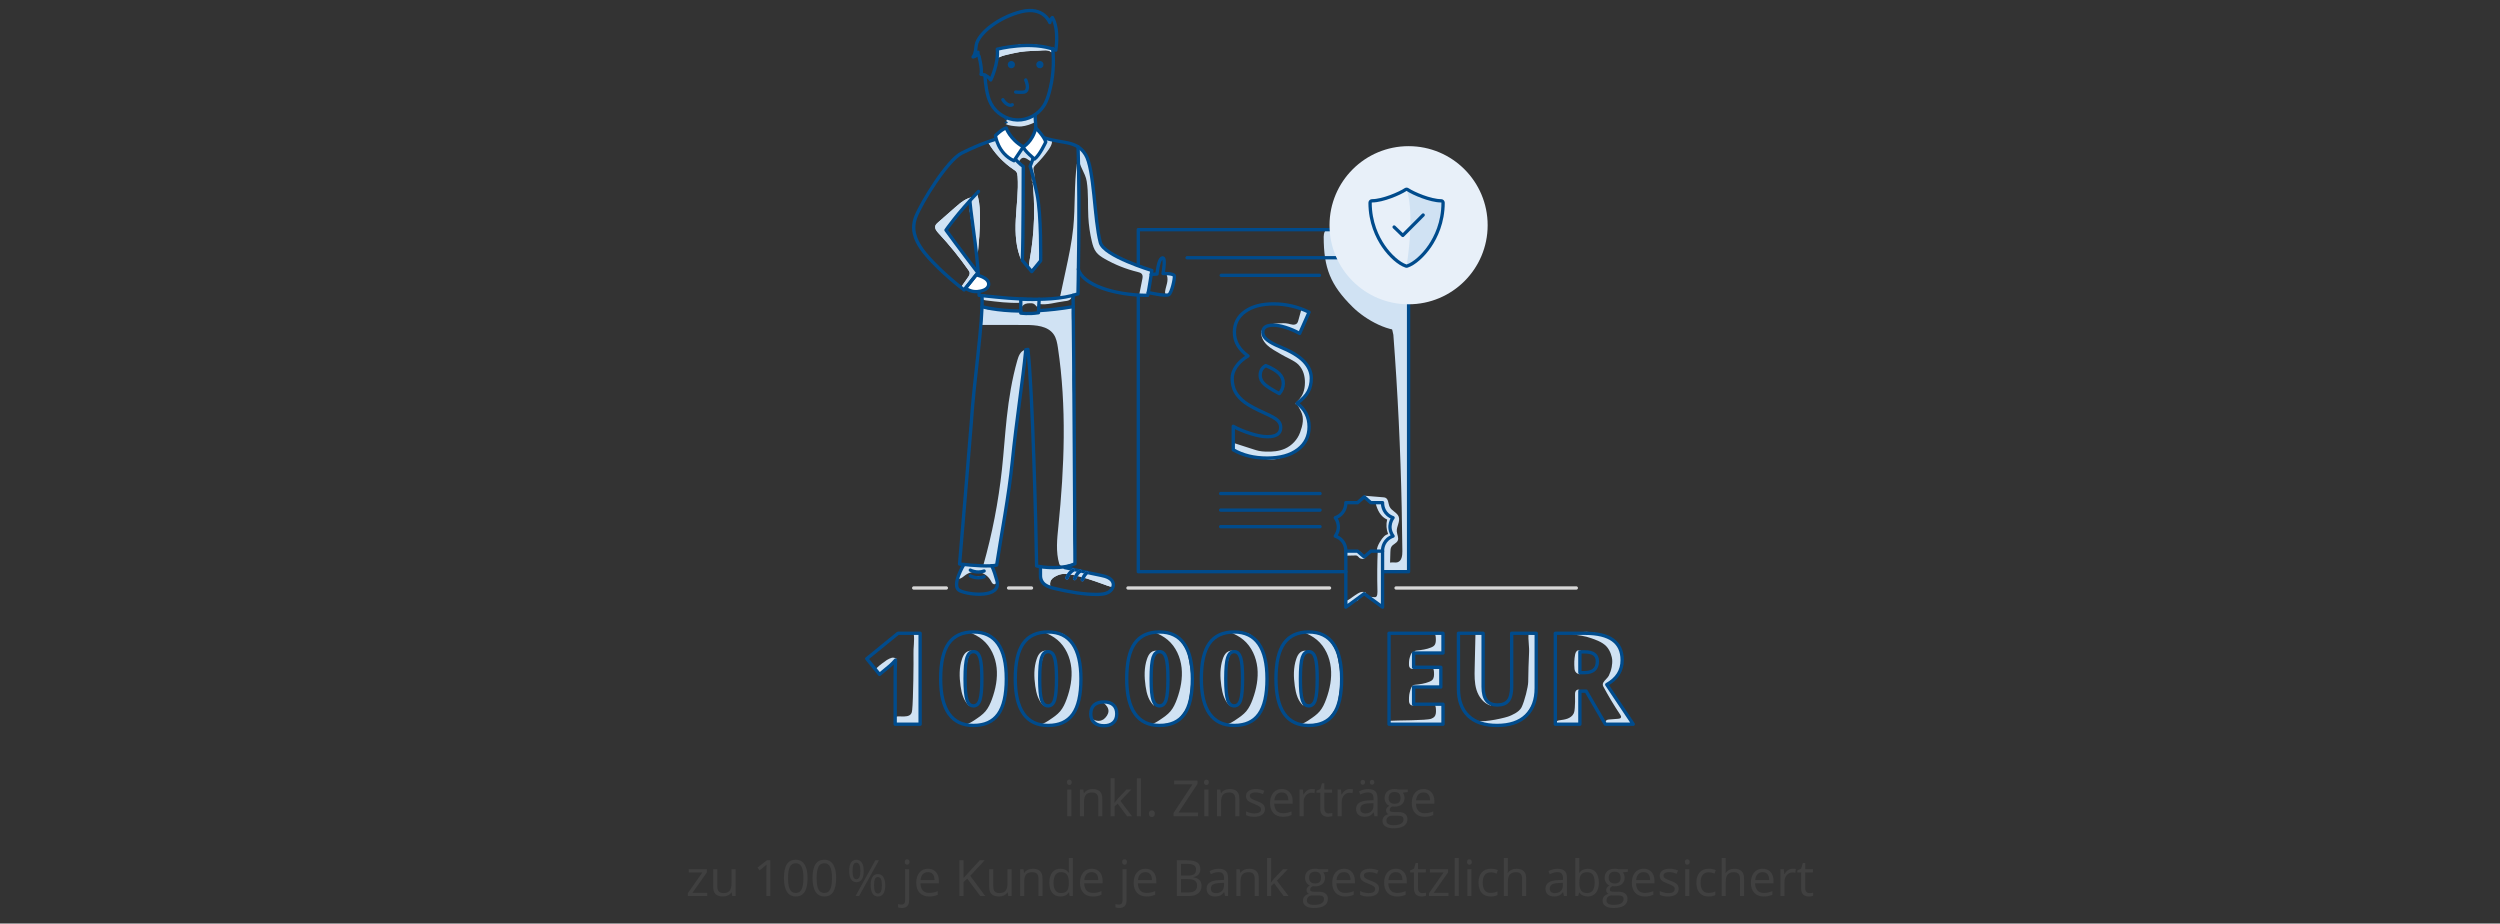 <svg xmlns="http://www.w3.org/2000/svg" xmlns:xlink="http://www.w3.org/1999/xlink" version="1.1" baseProfile="basic"
     x="0px" y="0px" width="750px" height="277.051px" viewBox="0 0 750 277.051" xml:space="preserve">
<rect x="0" y="0" width="750" height="277.051" fill="#333333" stroke="none"/>
<style type="text/css">
	.st0 {
    fill: #FFFFFF;
  }

  .st1 {
    fill: none;
    stroke: #004B8C;
    stroke-linecap: round;
    stroke-linejoin: round;
    stroke-miterlimit: 10;
  }

  .st2 {
    fill: #D0E2F3;
  }

  .st3 {
    fill: none;
    stroke: #004B8C;
    stroke-miterlimit: 10;
  }

  .st4 {
    fill: #E6411A;
  }

  .st5 {
    fill: #003554;
  }

  .st6 {
    fill: #004B8C;
    stroke: #004B8C;
    stroke-linecap: round;
    stroke-linejoin: round;
    stroke-miterlimit: 10;
  }

  .st7 {
    fill: none;
    stroke: #D7D7D7;
    stroke-linecap: round;
    stroke-miterlimit: 10;
  }

  .st8 {
    fill: none;
    stroke: #D7D7D7;
    stroke-linecap: round;
    stroke-linejoin: round;
    stroke-miterlimit: 10;
  }

  .st9 {
    fill: #404040;
  }

  .st10 {
    fill: #FFFFFF;
    stroke: #004B8C;
    stroke-miterlimit: 10;
  }

  .st11 {
    fill: #3A8DFF;
    stroke: #004B8C;
    stroke-linecap: round;
    stroke-linejoin: round;
    stroke-miterlimit: 10;
  }

  .st12 {
    fill: #FFFFFF;
    stroke: #004B8C;
    stroke-linecap: round;
    stroke-linejoin: round;
    stroke-miterlimit: 10;
  }

  .st13 {
    fill: #004B8C;
  }

  .st14 {
    fill: #D0E2F3;
    stroke: #004B8C;
    stroke-linecap: round;
    stroke-linejoin: round;
    stroke-miterlimit: 10;
  }

  .st15 {
    fill: none;
    stroke: #004B8C;
    stroke-linecap: round;
    stroke-miterlimit: 10;
  }

  .st16 {
    fill: none;
    stroke: #D7D7D7;
    stroke-miterlimit: 10;
  }

  .st17 {
    fill: #929292;
  }

  .st18 {
    fill: none;
    stroke: #D7D7D7;
    stroke-width: 0.5;
    stroke-miterlimit: 10;
  }

  .st19 {
    fill: #D7D7D7;
  }

  .st20 {
    fill: none;
    stroke: #3A8DFF;
    stroke-width: 0.839;
    stroke-linecap: round;
    stroke-linejoin: round;
    stroke-miterlimit: 10;
    stroke-dasharray: 2, 2;
  }

  .st21 {
    fill: #3A8DFF;
  }

  .st22 {
    fill: none;
    stroke: #3A8DFF;
    stroke-miterlimit: 10;
  }

  .st23 {
    fill: none;
  }

  .st24 {
    fill: #D8E8FF;
  }

  .st25 {
    fill: #A1C4E7;
  }

  .st26 {
    fill: #598AB4;
  }

  .st27 {
    fill: #F3F7FC;
  }

  .st28 {
    fill: none;
    stroke: #F3F7FC;
    stroke-width: 0;
    stroke-linecap: round;
    stroke-linejoin: round;
  }

  .st29 {
    fill: #3A8DFF;
    stroke: #004B8C;
    stroke-miterlimit: 10;
  }

  .st30 {
    fill: #7FB5FF;
  }

  .st31 {
    fill: #D8E8FF;
    stroke: #004B8C;
    stroke-miterlimit: 10;
  }

  .st32 {
    fill: #598AB4;
    stroke: #004B8C;
    stroke-miterlimit: 10;
  }

  .st33 {
    fill: #E8F0F9;
  }

  .st34 {
    fill: none;
    stroke: #3A8DFF;
    stroke-linecap: round;
    stroke-linejoin: round;
    stroke-miterlimit: 10;
  }

  .st35 {
    fill: none;
    stroke: #004B8C;
    stroke-width: 1.296;
    stroke-linecap: round;
    stroke-linejoin: round;
    stroke-miterlimit: 10;
  }
</style>
  <g id="Grafik">
</g>
  <g id="Grafik_fertig">
	<g>
		<g>
			<path class="st2"
            d="M474.284,195.142c-0.281-0.069-0.702,0.043-0.988,0.001c-0.1-0.015-0.616,0.42-0.749,1.133     c-0.3,1.609-0.317,2.724-0.194,4.356c0.081,1.082,0.87,1.533,1.509,1.655c0.049,0.009-0.009-0.185,0.026-0.221     c0.024-0.025,0.029-0.062,0.032-0.096c0.201-2.102,0.147-4.227-0.161-6.316"/>
      <path class="st2"
            d="M473.951,207.07c-0.308-0.368-0.958-0.185-1.216,0.22c-0.258,0.405-0.241,0.919-0.226,1.398     c0.04,1.232,0.016,2.466-0.071,3.696c-0.042,0.593-0.103,1.201-0.373,1.73c-0.369,0.724-1.092,1.215-1.857,1.491     s-1.582,0.367-2.386,0.486c-0.254,0.038-0.518,0.083-0.727,0.232c-0.209,0.15-0.342,0.437-0.235,0.671     c0.131,0.286,0.51,0.333,0.824,0.339c1.971,0.035,3.943,0.004,5.912-0.093c0.074-0.004,0.154-0.01,0.209-0.058     c0.064-0.055,0.076-0.148,0.084-0.232c0.302-3.133,0.373-6.288,0.212-9.431c-0.003-0.068-0.01-0.143-0.058-0.191     s-0.153-0.036-0.162,0.032"/>
      <path class="st2"
            d="M489.57,217.092c-2.26,0.07-4.52,0.15-6.78,0.22c-0.45,0.01-1.01-0.05-1.16-0.47c-0.1-0.3,0.1-0.64,0.38-0.8     c0.27-0.16,0.6-0.19,0.91-0.21c0.85-0.07,1.7-0.14,2.55-0.2c0.31-0.03,0.67-0.09,0.81-0.36c0.14-0.28-0.05-0.61-0.22-0.87     c-1.76-2.61-3.57-5.66-5.08-8.48c-0.19-0.36-0.19-0.78,0-1.14c0.275-0.561,1.364-1.446,1.665-2.074     c0.397-0.827,0.701-1.695,0.867-2.598c0.141-0.764,0.209-1.532,0.137-2.309c-0.04-0.476-0.441-2.539-1.74-3.905     c-1.319-1.386-3.543-2.073-4.49-2.415c-1.88-0.69-3.88-0.93-5.87-1.17l1.56-0.02c-0.01-0.14-0.03-0.29-0.05-0.43     c1.27-0.26,2.57-0.37,3.86-0.25c1.27,0.12,2.51,0.47,3.74,0.81c1.22,0.34,2.47,0.7,3.46,1.49c0.92,0.73,1.54,1.78,2.05,2.84     c0.32,0.64,0.61,1.31,0.65,2.03c0.027,0.435-0.044,0.869-0.117,1.296c-0.141,0.775-0.282,1.55-0.423,2.325     c-0.098,0.524-0.183,1.066-0.43,1.539c-0.71,1.38-2.51,1.85-3.45,3.09c-0.06,0.08-0.13,0.16-0.21,0.22     C484.649,209.202,487.109,213.142,489.57,217.092z"/>
      <path class="st2"
            d="M447.158,211.662c-2.087-0.645-3.558-2.602-4.205-4.689c-0.647-2.087-0.602-4.317-0.552-6.501     c0.078-3.371,0.155-6.742,0.233-10.112c0.001-0.061,0.003-0.124,0.033-0.177c0.069-0.126,0.245-0.133,0.389-0.123     c0.564,0.038,1.128,0.075,1.693,0.113c0.239,4.893,0.307,9.794,0.202,14.692c-0.026,1.238-0.061,2.498,0.268,3.691     s1.086,2.335,2.229,2.812"/>
      <path class="st2"
            d="M458.54,189.938c-0.136,2.249,0.306,3.921,0.17,6.17c-0.127,2.099-0.209,5.859-0.247,8.494     c-0.02,1.426-1.056,5.656-1.978,7.561c-0.759,1.569-3.211,2.459-3.542,2.621c-0.99,0.486-7.474,1.99-9.575,1.478     c-0.126,0.474,0.477,0.785,0.954,0.9c1.071,0.259,2.147,0.519,3.245,0.615c2.346,0.206,4.686-0.342,6.977-0.885     c0.369-0.087,0.748-0.18,1.055-0.402c0.364-0.263,0.583-0.677,0.889-1.006c0.202-0.217,0.441-0.396,0.673-0.58     c1.476-1.176,3.844-5.635,3.764-5.964c-0.211-0.871-0.216-1.777-0.22-2.673c-0.024-5.297-0.048-10.594-0.071-15.89     c-0.572,0.081-1.163,0.025-1.709-0.161"/>
      <path class="st2"
            d="M424.047,205.695c-0.233-0.033-0.46,0.189-0.624,0.497s-0.275,0.695-0.382,1.078     c-0.104,0.373-0.208,0.751-0.268,1.157c-0.075,0.509-0.077,1.044-0.079,1.572c-0.001,0.174-0.001,0.349,0.021,0.518     c0.062,0.485,0.301,0.84,0.559,0.994c0.258,0.154,0.535,0.141,0.805,0.127c0.037-1.848,0.031-3.7-0.019-5.547"/>
      <path class="st2"
            d="M424.047,195.557c-0.233-0.028-0.46,0.163-0.624,0.429c-0.164,0.266-0.275,0.6-0.382,0.931     c-0.104,0.322-0.208,0.649-0.268,0.999c-0.075,0.44-0.077,0.901-0.079,1.357c-0.001,0.15-0.001,0.301,0.021,0.447     c0.062,0.419,0.301,0.725,0.559,0.858c0.258,0.133,0.535,0.122,0.805,0.109c0.037-1.596,0.031-3.194-0.019-4.789"/>
      <path class="st2"
            d="M430.173,189.888c0.466,0.319,0.54,0.964,0.57,1.528c0.041,0.778,0.053,1.646-0.467,2.226     c-0.252,0.281-0.6,0.455-0.949,0.6c-1.337,0.554-2.791,0.757-4.232,0.896c-0.237,0.023-0.495,0.054-0.663,0.222     c-0.168,0.169-0.148,0.524,0.082,0.583c0.087,0.022,0.178-0.002,0.265-0.026c0.394-0.107,0.799-0.198,1.207-0.176     c0.454,0.024,0.887,0.186,1.333,0.275c1.458,0.29,2.959-0.214,4.444-0.134c0.36,0.019,0.764,0.06,1.036-0.176     c0.278-0.24,0.291-0.658,0.283-1.025c-0.025-1.151-0.054-2.304-0.17-3.45c-0.042-0.415-0.116-0.869-0.432-1.141     c-0.165-0.142-0.379-0.215-0.592-0.257c-0.457-0.09-0.939-0.047-1.373,0.121"/>
      <path class="st2"
            d="M429.628,200.176c0.466,0.319,0.54,0.964,0.57,1.528c0.041,0.778,0.053,1.646-0.467,2.226     c-0.252,0.281-0.6,0.455-0.949,0.6c-1.337,0.554-2.791,0.757-4.232,0.896c-0.237,0.023-0.495,0.054-0.663,0.222     c-0.168,0.169-0.148,0.524,0.082,0.583c0.087,0.022,0.178-0.002,0.265-0.026c0.394-0.107,0.799-0.198,1.207-0.176     c0.454,0.024,0.887,0.186,1.333,0.275c1.458,0.29,2.959-0.214,4.444-0.134c0.359,0.019,0.764,0.06,1.036-0.176     c0.278-0.24,0.291-0.658,0.283-1.025c-0.025-1.151-0.054-2.304-0.17-3.45c-0.042-0.415-0.116-0.869-0.432-1.141     c-0.165-0.142-0.379-0.215-0.592-0.257c-0.457-0.09-0.939-0.047-1.373,0.121"/>
      <path class="st2"
            d="M430.21,211.264c0.466,0.319,0.54,0.964,0.57,1.528c0.041,0.778,0.053,1.646-0.467,2.226     c-0.252,0.281-0.6,0.455-0.949,0.6c-1.337,0.554-10.64,0.475-12.081,0.614c-0.237,0.023-0.495,0.054-0.663,0.222     c-0.168,0.169-0.148,0.524,0.082,0.583c0.087,0.022,0.178-0.002,0.265-0.026c0.394-0.107,8.648,0.084,9.056,0.106     c0.454,0.024,0.887,0.186,1.333,0.275c1.458,0.29,2.959-0.214,4.444-0.134c0.36,0.019,0.764,0.06,1.036-0.176     c0.278-0.24,0.291-0.658,0.283-1.025c-0.025-1.151-0.054-2.304-0.17-3.45c-0.042-0.415-0.116-0.869-0.432-1.141     c-0.165-0.142-0.379-0.215-0.592-0.257c-0.457-0.09-0.939-0.047-1.373,0.121"/>
      <path class="st2"
            d="M327.292,215.226c0.685,0.834,1.933,1.226,2.974,0.943c0.16-0.044,0.695-0.283,0.848-0.406     c0.734-0.594,1.407-1.47,1.432-2.435c0.026-0.979-0.684-1.818-1.433-2.449c1.028-0.286,2.177,0.156,2.882,0.958     c0.705,0.802,0.999,1.907,0.968,2.974c-0.012,0.42-0.073,0.846-0.246,1.228c-0.337,0.744-1.076,1.252-1.863,1.468     c-0.788,0.216-1.624,0.174-2.432,0.057c-0.555-0.08-1.112-0.197-1.611-0.453c-0.647-0.331-1.173-0.895-1.458-1.564"/>
      <path class="st2"
            d="M291.07,212.022c-0.938-0.703-1.613-1.714-2.058-2.798c-0.445-1.084-0.673-2.244-0.84-3.404     c-0.39-2.71-0.45-5.533,0.433-8.124c0.25-0.733,0.591-1.466,1.185-1.962c0.594-0.496,1.493-0.695,2.156-0.295     c-0.529,0.203-0.938,0.646-1.205,1.146c-0.267,0.5-0.405,1.056-0.525,1.61c-0.799,3.69-0.861,7.538-0.184,11.253     c0.134,0.734,0.3,1.473,0.652,2.131c0.024,0.044,0.046,0.106,0.007,0.138s-0.081-0.07-0.033-0.054"/>
      <path class="st2"
            d="M290.679,189.626c1.483,0.576,2.919,1.312,4.135,2.337c2.443,2.061,3.835,5.197,4.174,8.376     c0.339,3.179-0.302,6.401-1.4,9.403c-0.477,1.304-1.052,2.596-1.951,3.654c-0.86,1.012-1.978,1.766-3.081,2.506     c-0.9,0.604-1.83,1.221-2.892,1.439c0.262,0.513,0.995,0.481,1.561,0.374c1.649-0.312,3.298-0.625,4.947-0.937     c0.669-0.127,1.386-0.279,1.852-0.775c0.227-0.242,0.373-0.545,0.543-0.83c0.613-1.032,1.552-1.858,2.054-2.948     c0.316-0.686,0.442-1.441,0.564-2.185c0.379-2.298,0.759-4.613,0.681-6.94c-0.061-1.823-0.402-3.623-0.742-5.415     c-0.152-0.8-0.306-1.606-0.608-2.363c-0.308-0.771-0.764-1.473-1.217-2.169c-0.807-1.239-1.699-2.551-3.074-3.094     c-0.67-0.265-1.401-0.322-2.119-0.376c-0.872-0.066-1.744-0.132-2.615-0.198"/>
      <path class="st2"
            d="M313.475,212.022c-0.938-0.703-1.613-1.714-2.058-2.798c-0.445-1.084-0.673-2.244-0.84-3.404     c-0.39-2.71-0.45-5.533,0.433-8.124c0.25-0.733,0.592-1.466,1.185-1.962s1.493-0.695,2.156-0.295     c-0.529,0.203-0.938,0.646-1.205,1.146c-0.267,0.5-0.405,1.056-0.525,1.61c-0.799,3.69-0.861,7.538-0.184,11.253     c0.134,0.734,0.3,1.473,0.652,2.131c0.024,0.044,0.046,0.106,0.007,0.138c-0.038,0.032-0.081-0.07-0.033-0.054"/>
      <path class="st2"
            d="M313.084,189.626c1.483,0.576,2.919,1.312,4.135,2.337c2.443,2.061,3.835,5.197,4.174,8.376     c0.339,3.179-0.302,6.401-1.4,9.403c-0.477,1.304-1.052,2.596-1.951,3.654c-0.86,1.012-1.978,1.766-3.081,2.506     c-0.9,0.604-1.83,1.221-2.892,1.439c0.262,0.513,0.995,0.481,1.561,0.374c1.649-0.312,3.298-0.625,4.947-0.937     c0.669-0.127,1.386-0.279,1.852-0.775c0.227-0.242,0.373-0.545,0.543-0.83c0.613-1.032,1.552-1.858,2.054-2.948     c0.316-0.686,0.442-1.441,0.564-2.185c0.379-2.298,0.759-4.613,0.682-6.94c-0.061-1.823-0.402-3.623-0.742-5.415     c-0.152-0.8-0.306-1.606-0.608-2.363c-0.308-0.771-0.764-1.473-1.217-2.169c-0.807-1.239-1.699-2.551-3.074-3.094     c-0.67-0.265-1.401-0.322-2.119-0.376c-0.872-0.066-1.744-0.132-2.615-0.198"/>
      <path class="st2"
            d="M346.564,212.022c-0.938-0.703-1.613-1.714-2.058-2.798c-0.445-1.084-0.673-2.244-0.84-3.404     c-0.39-2.71-0.45-5.533,0.433-8.124c0.25-0.733,0.591-1.466,1.185-1.962c0.594-0.496,1.493-0.695,2.156-0.295     c-0.529,0.203-0.938,0.646-1.205,1.146c-0.267,0.5-0.405,1.056-0.525,1.61c-0.799,3.69-0.861,7.538-0.184,11.253     c0.134,0.734,0.3,1.473,0.652,2.131c0.024,0.044,0.046,0.106,0.007,0.138s-0.081-0.07-0.033-0.054"/>
      <path class="st2"
            d="M346.173,189.626c1.483,0.576,2.919,1.312,4.135,2.337c2.443,2.061,3.835,5.197,4.174,8.376     c0.339,3.179-0.302,6.401-1.4,9.403c-0.477,1.304-1.052,2.596-1.951,3.654c-0.86,1.012-1.978,1.766-3.081,2.506     c-0.9,0.604-1.83,1.221-2.892,1.439c0.262,0.513,0.995,0.481,1.561,0.374c1.649-0.312,3.298-0.625,4.947-0.937     c0.669-0.127,1.386-0.279,1.852-0.775c0.227-0.242,0.373-0.545,0.543-0.83c0.613-1.032,1.552-1.858,2.054-2.948     c0.316-0.686,0.442-1.441,0.564-2.185c0.379-2.298,0.759-4.613,0.681-6.94c-0.061-1.823-0.402-3.623-0.742-5.415     c-0.152-0.8-0.306-1.606-0.608-2.363c-0.308-0.771-0.764-1.473-1.217-2.169c-0.807-1.239-1.699-2.551-3.074-3.094     c-0.67-0.265-1.401-0.322-2.119-0.376c-0.872-0.066-1.744-0.132-2.615-0.198"/>
      <path class="st2"
            d="M369.296,212.022c-0.938-0.703-1.613-1.714-2.058-2.798c-0.445-1.084-0.673-2.244-0.84-3.404     c-0.39-2.71-0.45-5.533,0.433-8.124c0.25-0.733,0.592-1.466,1.185-1.962s1.493-0.695,2.156-0.295     c-0.529,0.203-0.938,0.646-1.205,1.146c-0.267,0.5-0.405,1.056-0.525,1.61c-0.799,3.69-0.861,7.538-0.184,11.253     c0.134,0.734,0.3,1.473,0.652,2.131c0.024,0.044,0.046,0.106,0.007,0.138c-0.038,0.032-0.081-0.07-0.033-0.054"/>
      <path class="st2"
            d="M368.905,189.626c1.483,0.576,2.919,1.312,4.135,2.337c2.443,2.061,3.835,5.197,4.174,8.376     c0.339,3.179-0.302,6.401-1.4,9.403c-0.477,1.304-1.052,2.596-1.951,3.654c-0.86,1.012-1.978,1.766-3.081,2.506     c-0.9,0.604-1.83,1.221-2.892,1.439c0.262,0.513,0.995,0.481,1.561,0.374c1.649-0.312,3.298-0.625,4.947-0.937     c0.669-0.127,1.386-0.279,1.852-0.775c0.227-0.242,0.373-0.545,0.543-0.83c0.613-1.032,1.552-1.858,2.054-2.948     c0.316-0.686,0.442-1.441,0.564-2.185c0.379-2.298,0.759-4.613,0.682-6.94c-0.061-1.823-0.402-3.623-0.742-5.415     c-0.152-0.8-0.306-1.606-0.608-2.363c-0.308-0.771-0.764-1.473-1.217-2.169c-0.807-1.239-1.699-2.551-3.074-3.094     c-0.67-0.265-1.401-0.322-2.119-0.376c-0.872-0.066-1.744-0.132-2.615-0.198"/>
      <path class="st2"
            d="M391.34,212.022c-0.938-0.703-1.613-1.714-2.058-2.798c-0.445-1.084-0.673-2.244-0.84-3.404     c-0.39-2.71-0.45-5.533,0.433-8.124c0.25-0.733,0.591-1.466,1.185-1.962c0.594-0.496,1.493-0.695,2.156-0.295     c-0.529,0.203-0.938,0.646-1.205,1.146c-0.267,0.5-0.405,1.056-0.525,1.61c-0.799,3.69-0.861,7.538-0.184,11.253     c0.134,0.734,0.3,1.473,0.652,2.131c0.024,0.044,0.046,0.106,0.007,0.138s-0.081-0.07-0.033-0.054"/>
      <path class="st2"
            d="M390.949,189.626c1.483,0.576,2.919,1.312,4.135,2.337c2.443,2.061,3.835,5.197,4.174,8.376     c0.339,3.179-0.302,6.401-1.4,9.403c-0.477,1.304-1.052,2.596-1.951,3.654c-0.86,1.012-1.978,1.766-3.081,2.506     c-0.9,0.604-1.83,1.221-2.892,1.439c0.262,0.513,0.995,0.481,1.561,0.374c1.649-0.312,3.298-0.625,4.947-0.937     c0.669-0.127,1.386-0.279,1.852-0.775c0.227-0.242,0.373-0.545,0.543-0.83c0.613-1.032,1.552-1.858,2.054-2.948     c0.316-0.686,0.442-1.441,0.564-2.185c0.379-2.298,0.759-4.613,0.681-6.94c-0.061-1.823-0.402-3.623-0.742-5.415     c-0.152-0.8-0.306-1.606-0.608-2.363c-0.308-0.771-0.764-1.473-1.217-2.169c-0.807-1.239-1.699-2.551-3.074-3.094     c-0.67-0.265-1.401-0.322-2.119-0.376c-0.872-0.066-1.744-0.132-2.615-0.198"/>
      <path class="st2"
            d="M264.333,201.733c-0.181,0.166-0.455,0.206-0.692,0.139c-0.237-0.066-0.438-0.225-0.599-0.411     c-0.167-0.193-0.302-0.446-0.245-0.694c0.043-0.19,0.189-0.338,0.331-0.472c1.013-0.962,1.791-1.461,2.919-2.284     c0.343-0.251,1.186-0.616,1.533-0.696c0.348-0.08,1.016,0.05,1.307,0.256c0.158,0.112-0.149,0.213-0.222,0.392     c-0.025,0.06-0.069,0.109-0.113,0.157c-0.479,0.525-0.958,1.05-1.437,1.576c-0.74,0.812-1.517,1.65-2.538,2.054"/>
      <path class="st2"
            d="M274.119,190.111c0.305,2.096-0.16,4.228-0.071,6.344c0.06,1.409-0.067,13.709-0.392,16.516     c-0.044,0.377-0.092,0.766-0.286,1.092c-0.541,0.914-1.837,0.892-2.899,0.869c-0.305-0.007-1.469-0.084-1.685,0.132     c-0.315,0.315-0.008,1.292,0.001,2.076c2.34,0.12,4.679,0.24,7.019,0.359c0.569-8.597,0.629-16.971,0.229-25.578     c-0.019-0.401-0.052-1.341-0.278-1.673s-1.182-0.247-1.493,0.007"/>
      <g>
				<path class="st1"
              d="M276.035,217.261h-7.481v-14.44c0-1.753,0.037-3.358,0.112-4.813c-0.46,0.56-1.032,1.145-1.716,1.754      l-3.097,2.556l-3.824-4.702l9.365-7.63h6.642V217.261z"/>
        <path class="st1"
              d="M301.894,203.661c0,4.826-0.809,8.361-2.426,10.606c-1.617,2.246-4.092,3.368-7.425,3.368      c-3.259,0-5.715-1.172-7.369-3.517c-1.654-2.344-2.481-5.83-2.481-10.457c0-4.851,0.809-8.408,2.425-10.672      c1.617-2.264,4.092-3.396,7.425-3.396c3.247,0,5.7,1.179,7.36,3.536C301.063,195.486,301.894,198.996,301.894,203.661z       M289.524,203.661c0,3.084,0.193,5.205,0.579,6.362c0.385,1.157,1.032,1.735,1.94,1.735c0.92,0,1.57-0.597,1.95-1.791      c0.379-1.194,0.569-3.296,0.569-6.306c0-3.022-0.193-5.14-0.579-6.353c-0.386-1.213-1.033-1.819-1.94-1.819      s-1.555,0.585-1.94,1.754C289.717,198.412,289.524,200.551,289.524,203.661z"/>
        <path class="st1"
              d="M324.282,203.661c0,4.826-0.809,8.361-2.426,10.606c-1.617,2.246-4.092,3.368-7.425,3.368      c-3.259,0-5.715-1.172-7.369-3.517c-1.654-2.344-2.481-5.83-2.481-10.457c0-4.851,0.809-8.408,2.425-10.672      c1.617-2.264,4.092-3.396,7.425-3.396c3.247,0,5.7,1.179,7.36,3.536C323.451,195.486,324.282,198.996,324.282,203.661z       M311.912,203.661c0,3.084,0.193,5.205,0.579,6.362c0.385,1.157,1.032,1.735,1.94,1.735c0.92,0,1.57-0.597,1.95-1.791      c0.379-1.194,0.569-3.296,0.569-6.306c0-3.022-0.193-5.14-0.579-6.353c-0.386-1.213-1.033-1.819-1.94-1.819      s-1.555,0.585-1.94,1.754C312.105,198.412,311.912,200.551,311.912,203.661z"/>
        <path class="st1"
              d="M327.23,214.164c0-1.144,0.339-2.027,1.017-2.649s1.664-0.933,2.957-0.933c1.231,0,2.177,0.311,2.836,0.933      s0.989,1.505,0.989,2.649c0,1.12-0.339,1.994-1.017,2.622c-0.678,0.628-1.614,0.942-2.808,0.942      c-1.231,0-2.201-0.311-2.91-0.933C327.584,216.173,327.23,215.296,327.23,214.164z"/>
        <path class="st1"
              d="M357.715,203.661c0,4.826-0.809,8.361-2.426,10.606c-1.617,2.246-4.092,3.368-7.425,3.368      c-3.259,0-5.715-1.172-7.369-3.517c-1.654-2.344-2.481-5.83-2.481-10.457c0-4.851,0.809-8.408,2.425-10.672      c1.617-2.264,4.092-3.396,7.425-3.396c3.247,0,5.7,1.179,7.36,3.536C356.884,195.486,357.715,198.996,357.715,203.661z       M345.345,203.661c0,3.084,0.193,5.205,0.579,6.362c0.385,1.157,1.032,1.735,1.94,1.735c0.92,0,1.57-0.597,1.95-1.791      c0.379-1.194,0.569-3.296,0.569-6.306c0-3.022-0.193-5.14-0.579-6.353c-0.386-1.213-1.033-1.819-1.94-1.819      s-1.555,0.585-1.94,1.754C345.538,198.412,345.345,200.551,345.345,203.661z"/>
        <path class="st1"
              d="M380.103,203.661c0,4.826-0.809,8.361-2.426,10.606c-1.617,2.246-4.092,3.368-7.425,3.368      c-3.259,0-5.715-1.172-7.369-3.517c-1.654-2.344-2.481-5.83-2.481-10.457c0-4.851,0.809-8.408,2.425-10.672      c1.617-2.264,4.092-3.396,7.425-3.396c3.247,0,5.7,1.179,7.36,3.536C379.273,195.486,380.103,198.996,380.103,203.661z       M367.733,203.661c0,3.084,0.193,5.205,0.579,6.362c0.385,1.157,1.032,1.735,1.94,1.735c0.92,0,1.57-0.597,1.95-1.791      c0.379-1.194,0.569-3.296,0.569-6.306c0-3.022-0.193-5.14-0.579-6.353c-0.386-1.213-1.033-1.819-1.94-1.819      s-1.555,0.585-1.94,1.754C367.926,198.412,367.733,200.551,367.733,203.661z"/>
        <path class="st1"
              d="M402.491,203.661c0,4.826-0.809,8.361-2.426,10.606c-1.617,2.246-4.092,3.368-7.425,3.368      c-3.259,0-5.715-1.172-7.369-3.517c-1.654-2.344-2.481-5.83-2.481-10.457c0-4.851,0.809-8.408,2.425-10.672      c1.617-2.264,4.092-3.396,7.425-3.396c3.247,0,5.7,1.179,7.36,3.536C401.661,195.486,402.491,198.996,402.491,203.661z       M390.122,203.661c0,3.084,0.193,5.205,0.579,6.362c0.385,1.157,1.032,1.735,1.94,1.735c0.92,0,1.57-0.597,1.95-1.791      c0.379-1.194,0.569-3.296,0.569-6.306c0-3.022-0.193-5.14-0.579-6.353c-0.386-1.213-1.033-1.819-1.94-1.819      s-1.555,0.585-1.94,1.754C390.315,198.412,390.122,200.551,390.122,203.661z"/>
        <path class="st1"
              d="M432.902,217.261h-16.194v-27.276h16.194v5.914h-8.824v4.291h8.172v5.914h-8.172v5.149h8.824V217.261z"/>
        <path class="st1"
              d="M460.868,189.985v16.417c0,3.57-1.011,6.334-3.031,8.293c-2.021,1.959-4.935,2.938-8.741,2.938      c-3.719,0-6.576-0.951-8.572-2.854c-1.996-1.903-2.994-4.639-2.994-8.209v-16.585h7.406v16.007c0,1.928,0.36,3.327,1.082,4.198      s1.785,1.306,3.19,1.306c1.505,0,2.597-0.432,3.274-1.296c0.678-0.864,1.017-2.279,1.017-4.245v-15.97H460.868z"/>
        <path class="st1"
              d="M473.965,207.336v9.925h-7.369v-27.276h8.937c7.412,0,11.119,2.687,11.119,8.06      c0,3.159-1.543,5.604-4.627,7.332l7.947,11.884h-8.357l-5.784-9.925H473.965z M473.965,201.795h1.38      c2.575,0,3.862-1.138,3.862-3.414c0-1.878-1.263-2.817-3.787-2.817h-1.455V201.795z"/>
			</g>
		</g>
    <path class="st2"
          d="M418.009,100.457c1.315,17.264,2.15,34.565,2.502,51.876c0.088,4.348,0.147,8.696,0.198,13.044    c0.015,1.286-0.196,2.906-1.423,3.292c-0.88,0.277-1.979-0.244-2.691,0.343c-0.699,0.577-0.337,1.818,0.448,2.271    c0.785,0.453,1.761,0.351,2.657,0.215c0.896-0.137,1.853-0.287,2.677,0.09c0.054-8.491,0.109-16.982,0.163-25.473    c0.019-2.917,0.037-5.834,0.029-8.751c-0.034-11.781,0.478-27.423,0.002-39.195c-0.017-0.433-1.05-1.117-1.391-1.384    c-0.199-0.157-0.461-0.202-0.712-0.242c-1.147-0.185-2.295-0.37-3.442-0.554"/>
    <path class="st2"
          d="M398.491,68.783c-0.988-0.095-1.386,1.239-1.385,2.232c0.012,9.394,1.993,14.461,8.669,21.069    c3.971,3.93,11.252,7.964,16.524,6.929c0.227-4.529,0.453-4.175,0.68-8.705c0.035-0.703,0.067-1.43-0.186-2.087    c-0.766-1.992-3.422-2.188-5.425-2.924c-2.78-1.021-4.713-3.507-6.492-5.875c-1.467-1.952-2.933-3.903-4.4-5.855    c-1.041-1.385-2.112-2.799-3.567-3.741c-1.454-0.942-3.393-1.33-4.93-0.529"/>
    <path class="st2"
          d="M409.121,148.7c1.935,0.161,3.871,0.322,5.806,0.483c0.238,0.02,0.481,0.041,0.7,0.137    c0.948,0.418,0.817,1.791,1.268,2.724c0.589,1.217,2.234,1.688,2.712,2.953c0.535,1.417-0.69,2.93-0.568,4.44    c0.076,0.942,0.669,1.912,0.273,2.77c-0.366,0.793-1.407,1.055-1.87,1.795c-0.283,0.452-0.308,1.013-0.324,1.547    c-0.056,1.826-0.112,3.652-0.168,5.478c-0.722,0.297-1.444,0.595-2.166,0.892c-0.047-1.778-0.095-3.556-0.142-5.334    c-0.032-1.217-0.058-2.475,0.404-3.601c0.461-1.126,1.548-2.092,2.762-2.013c-0.782-1.1-1.097-2.521-0.854-3.848    c0.104-0.57,0.306-1.157,0.143-1.713c-0.128-0.437-0.461-0.777-0.749-1.13c-0.841-1.026-1.377-2.298-1.525-3.616    c-0.992,0.114-2.005,0.227-2.981,0.016c-0.976-0.212-1.925-0.811-2.288-1.741"/>
    <polyline class="st1" points="341.489,79.757 341.489,68.891 422.577,68.891 422.577,171.508 414.766,171.508   "/>
    <polyline class="st1" points="403.773,171.508 341.489,171.508 341.489,88.659   "/>
    <line class="st1" x1="396.001" y1="148.065" x2="366.201" y2="148.065"/>
    <line class="st1" x1="406.079" y1="77.326" x2="356.123" y2="77.326"/>
    <line class="st1" x1="395.835" y1="82.601" x2="366.367" y2="82.601"/>
    <line class="st1" x1="396.001" y1="153.031" x2="366.201" y2="153.031"/>
    <line class="st1" x1="396.001" y1="157.998" x2="366.201" y2="157.998"/>
    <g>
			<path class="st2"
            d="M432.925,60.824c0,5.912-2.165,10.333-3.989,13.005c-1.998,2.93-4.655,5.276-6.775,5.98     c-0.061,0.023-0.121,0.03-0.182,0.03c2.612-16.934,0-23.05,0-23.05c0.106,0,0.219,0.03,0.318,0.099     c1.711,1.135,6.813,3.361,10.053,3.361C432.667,60.248,432.925,60.506,432.925,60.824z"/>
      <circle class="st33" cx="422.577" cy="67.567" r="23.719"/>
      <path class="st2"
            d="M432.349,60.248c-3.24,0-8.342-2.225-10.053-3.361c-0.098-0.068-0.212-0.099-0.318-0.099     c0,0,2.612,6.116,0,23.05c0.061,0,0.121-0.008,0.182-0.03c2.12-0.704,4.777-3.051,6.775-5.98     c1.824-2.672,3.989-7.093,3.989-13.005C432.925,60.506,432.667,60.248,432.349,60.248z"/>
      <polyline class="st1" points="418.239,68.11 420.842,70.626 426.942,64.509    "/>
      <path class="st3"
            d="M421.975,79.842c-0.061,0-0.123-0.01-0.182-0.03c-2.12-0.707-4.78-3.056-6.778-5.986     c-1.82-2.67-3.991-7.094-3.991-13.005c0-0.318,0.258-0.576,0.576-0.576c3.244,0,8.343-2.22,10.055-3.361     c0.194-0.129,0.446-0.129,0.64,0c1.712,1.141,6.811,3.361,10.055,3.361c0.318,0,0.576,0.258,0.576,0.576     c0,5.911-2.171,10.334-3.991,13.005c-1.998,2.929-4.658,5.279-6.778,5.986c-0.059,0.02-0.121,0.03-0.182,0.03H421.975z"/>
		</g>
    <path class="st2"
          d="M403.775,180.268c1.002-0.273,1.762-1.067,2.641-1.619c0.522-0.328,1.269-0.873,1.866-1.025    c0.417-0.106,1.212-0.096,1.485,0.236c-0.541,0.256-1.464,0.92-1.794,1.42c-0.183,0.277-0.33,0.59-0.591,0.794    c-0.269,0.211-0.621,0.277-0.943,0.392c-0.428,0.152-0.822,0.401-1.143,0.721c-0.196,0.196-0.372,0.422-0.617,0.552    c-0.245,0.13-0.593,0.125-0.755-0.099c-0.078-0.108-0.1-0.246-0.115-0.378c-0.047-0.418-0.048-0.841-0.002-1.259"/>
    <path class="st2"
          d="M413.317,165.247c-0.161,3.855-0.191,7.716-0.092,11.573c0.013,0.495,0.027,0.993-0.042,1.484    c-0.047,0.333-0.177,0.712-0.496,0.819c-0.132,0.044-0.275,0.034-0.413,0.022c-0.408-0.034-0.817-0.067-1.225-0.101    c-0.055,0.186,0.035,0.389,0.169,0.528s0.309,0.232,0.472,0.337c0.931,0.598,1.57,1.665,2.629,1.984    c0.367-0.37,0.327-0.964,0.301-1.484c-0.065-1.275,0.103-2.549,0.193-3.822c0.276-3.892-0.17-7.804,0.029-11.7    c-0.515,0.049-1.025,0.157-1.515,0.322"/>
    <path class="st2"
          d="M403.842,166.701c0.907-0.02,1.813-0.04,2.72-0.059c0.167-0.004,0.339-0.007,0.496,0.051    c0.343,0.127,0.522,0.504,0.821,0.716c0.28,0.198,0.64,0.235,0.982,0.265c0.18,0.016,0.407,0.006,0.479-0.16    c0.054-0.123-0.014-0.263-0.08-0.38c-0.278-0.493-0.562-0.994-0.966-1.39c-0.404-0.396-0.953-0.682-1.518-0.642    c-0.51,0.036-0.994,0.33-1.502,0.271c-0.23-0.026-0.447-0.124-0.677-0.153c-0.23-0.028-0.5,0.039-0.602,0.246    c-0.052,0.105-0.052,0.228-0.051,0.345c0.002,0.173,0.004,0.346,0.006,0.519"/>
    <path class="st2"
          d="M413.054,165.181c-0.017-0.812,0.443-1.795,0.854-2.495c0.997-1.699,1.68-2.212,2.523-2.471    c-0.54-1.371-0.641-2.91-0.287-4.341c-0.944-0.4-1.716-1.143-2.271-2.004s-0.908-1.839-1.169-2.83    c0.494,0.032,0.989,0.064,1.483,0.097c0.09,0.006,0.182,0.012,0.262,0.053c0.191,0.097,0.241,0.341,0.288,0.551    c0.201,0.905,0.726,1.7,1.241,2.471c0.184,0.275,0.375,0.558,0.651,0.739c0.261,0.171,0.596,0.251,0.781,0.503    c0.289,0.394,0.052,0.935-0.085,1.404c-0.17,0.583-0.166,1.2-0.16,1.807c0.002,0.264,0.006,0.535,0.101,0.782    c0.106,0.275,0.321,0.509,0.365,0.8c0.059,0.389-0.2,0.747-0.445,1.055c-0.49,0.616-0.986,1.239-1.61,1.72    c-0.174,0.134-0.359,0.259-0.505,0.423c-0.344,0.39-0.418,0.944-0.438,1.464c-0.005,0.124-0.014,0.262-0.106,0.344    c-0.077,0.069-0.19,0.077-0.293,0.081c-0.33,0.014-0.66,0.028-0.99,0.042"/>
    <path class="st2"
          d="M390.397,92.876c-0.301,1.091-0.601,2.182-0.902,3.272c-0.08,0.289-0.165,0.588-0.358,0.817    c-0.298,0.352-0.799,0.468-1.259,0.436c-0.46-0.032-0.901-0.187-1.351-0.286c-1.023-0.226-2.084-0.164-3.129-0.101    c-1.076,0.065-2.236,0.162-3.056,0.862c2.309-0.475,4.68,0.226,6.933,0.921c0.486,0.15,0.979,0.303,1.407,0.576    c0.244,0.155,0.483,0.355,0.772,0.37c0.548,0.029,0.878-0.582,1.069-1.096c0.586-1.572,1.173-3.144,1.759-4.716    c0.039-0.105,0.078-0.224,0.031-0.325c-0.043-0.092-0.143-0.14-0.236-0.181c-0.483-0.214-0.965-0.428-1.448-0.642"/>
    <path class="st2"
          d="M378.435,99.013c-0.393,1.641,0.478,3.362,1.705,4.521c1.227,1.159,2.777,1.9,4.217,2.781    c1.421,0.869,3.951,1.853,5.129,3.031c1.595,1.595,1.996,3.641,1.996,5.402c0,4.915-3.203,5.86-2.757,6.506    c0.094,0.136,0.496-0.165,0.655-0.208c0.081-0.022,0.143-0.085,0.201-0.145c0.683-0.709,1.365-1.417,2.048-2.126    c0.335-0.348,0.673-0.699,0.938-1.104c0.743-1.134,0.842-2.567,0.79-3.921c-0.033-0.852-0.119-1.715-0.425-2.511    c-0.244-0.633-0.619-1.205-0.992-1.771c-0.443-0.673-0.888-1.35-1.443-1.935c-1.645-1.735-4.043-2.475-6.264-3.358    c-2.221-0.883-4.533-2.147-5.446-4.356"/>
    <path class="st2"
          d="M388.919,121c0.429,0.638,1.041,1.727,1.38,2.416c1.008,2.051,0.512,4.15-0.265,6.299    c-0.778,2.149-2.458,3.955-4.546,4.885c-1.79,0.798-3.801,0.956-5.759,0.885c-0.707-0.025-1.415-0.079-2.106-0.227    c-0.522-0.111-1.031-0.275-1.54-0.439c-1.933-0.623-3.867-1.246-5.8-1.868c-0.166,0.723-0.29,1.597,0.25,2.105    c0.16,0.151,0.363,0.248,0.561,0.342c0.901,0.429,1.806,0.86,2.761,1.149c0.755,0.229,1.535,0.367,2.312,0.504    c0.98,0.173,1.959,0.346,2.939,0.52c0.802,0.142,1.61,0.284,2.425,0.277c1.783-0.017,3.472-0.745,5.105-1.46    c0.967-0.423,1.945-0.854,2.774-1.506c1.666-1.31,2.558-3.377,3.073-5.433c0.271-1.079,0.454-2.223,0.158-3.295    c-0.18-0.649-0.527-1.238-0.895-1.802c-0.783-1.198-1.679-2.322-2.673-3.352"/>
    <g>
			<path class="st1"
            d="M369.655,113.516c0-1.232,0.414-2.435,1.242-3.609c0.827-1.174,1.992-2.213,3.494-3.118     c-2.714-1.964-4.071-4.331-4.071-7.103c0-2.637,1.068-4.716,3.205-6.236c2.137-1.52,4.976-2.281,8.518-2.281     c3.676,0,7.237,0.828,10.683,2.483l-2.829,6.381c-1.405-0.769-2.815-1.376-4.23-1.819c-1.415-0.443-2.652-0.664-3.71-0.664     c-2.079,0-3.118,0.713-3.118,2.137c0,0.828,0.437,1.588,1.314,2.281c0.876,0.693,2.112,1.367,3.71,2.021     c3.368,1.367,5.799,2.829,7.291,4.389c1.491,1.559,2.238,3.272,2.238,5.139c0,1.482-0.308,2.805-0.924,3.97     c-0.616,1.165-1.733,2.324-3.349,3.479c2.406,1.81,3.609,4.158,3.609,7.045c0,2.868-1.121,5.154-3.364,6.857     c-2.243,1.703-5.318,2.555-9.225,2.555c-3.927,0-7.315-0.828-10.163-2.483v-7.045c1.52,0.847,3.272,1.579,5.255,2.195     c1.983,0.616,3.638,0.924,4.966,0.924c2.675,0,4.013-0.924,4.013-2.772c0-0.808-0.298-1.506-0.895-2.093     c-0.597-0.587-1.935-1.342-4.013-2.267c-2.714-1.213-4.692-2.29-5.933-3.234c-1.242-0.943-2.171-1.983-2.786-3.119     C369.963,116.394,369.655,115.056,369.655,113.516z M378.057,112.621c0,0.982,0.423,1.858,1.27,2.627     c0.847,0.77,2.339,1.714,4.475,2.83c0.789-0.905,1.184-1.935,1.184-3.09c0-1.097-0.405-2.06-1.213-2.888     c-0.808-0.827-2.156-1.636-4.042-2.425C378.615,110.292,378.057,111.274,378.057,112.621z"/>
		</g>
    <g>
			<polyline class="st1" points="414.766,165.344 414.766,182.15 409.254,178.107 403.742,182.15 403.742,165.344    "/>
      <path class="st1"
            d="M417.916,160.829c-2.781,1.015-3.118,3.396-3.15,4.224c-0.009,0.182,0,0.291,0,0.291h-3.523l-1.989,1.743     l-1.989-1.743h-3.523c0,0,0.009-0.109,0-0.291c-0.032-0.828-0.369-3.204-3.154-4.224c2.08-2.968,0-5.512,0-5.512     c2.786-1.02,3.123-3.396,3.154-4.224c0.009-0.182,0-0.291,0-0.291h3.523l1.989-1.743l1.989,1.743h3.523c0,0-0.009,0.109,0,0.291     c0.032,0.828,0.369,3.209,3.15,4.224C417.916,155.317,415.84,157.861,417.916,160.829z"/>
		</g>
    <g>
			<path class="st9"
            d="M320.083,234.683c0-0.278,0.068-0.482,0.205-0.612c0.137-0.129,0.308-0.193,0.513-0.193     c0.195,0,0.364,0.065,0.505,0.197s0.212,0.335,0.212,0.608s-0.071,0.478-0.212,0.611c-0.142,0.135-0.31,0.201-0.505,0.201     c-0.205,0-0.376-0.066-0.513-0.201C320.152,235.161,320.083,234.957,320.083,234.683z M321.402,244.885h-1.216v-8.027h1.216     V244.885z"/>
      <path class="st9"
            d="M329.473,244.885v-5.192c0-0.654-0.149-1.143-0.447-1.465s-0.764-0.483-1.399-0.483     c-0.84,0-1.455,0.227-1.846,0.681s-0.586,1.204-0.586,2.249v4.211h-1.216v-8.027h0.989l0.198,1.099h0.059     c0.249-0.396,0.598-0.701,1.047-0.919c0.449-0.217,0.95-0.326,1.501-0.326c0.967,0,1.694,0.233,2.183,0.699     c0.488,0.467,0.732,1.213,0.732,2.238v5.236H329.473z"/>
      <path class="st9"
            d="M334.388,240.777c0.21-0.298,0.53-0.688,0.959-1.172l2.593-2.747h1.443l-3.252,3.421l3.479,4.606h-1.472     l-2.834-3.794l-0.916,0.791v3.003h-1.201v-11.396h1.201v6.043c0,0.269-0.02,0.684-0.059,1.245H334.388z"/>
      <path class="st9" d="M342.276,244.885h-1.216v-11.396h1.216V244.885z"/>
      <path class="st9"
            d="M344.678,244.109c0-0.327,0.074-0.575,0.224-0.743c0.148-0.169,0.362-0.253,0.641-0.253     c0.283,0,0.504,0.084,0.663,0.253c0.158,0.168,0.238,0.416,0.238,0.743c0,0.317-0.081,0.562-0.242,0.732     s-0.381,0.257-0.659,0.257c-0.249,0-0.456-0.077-0.619-0.231C344.76,244.713,344.678,244.461,344.678,244.109z"/>
      <path class="st9"
            d="M359.415,244.885h-7.361v-0.974l5.684-8.613h-5.508v-1.121h7.024v0.975l-5.684,8.605h5.845V244.885z"/>
      <path class="st9"
            d="M361.202,234.683c0-0.278,0.068-0.482,0.205-0.612c0.137-0.129,0.308-0.193,0.513-0.193     c0.195,0,0.364,0.065,0.505,0.197s0.212,0.335,0.212,0.608s-0.071,0.478-0.212,0.611c-0.142,0.135-0.31,0.201-0.505,0.201     c-0.205,0-0.376-0.066-0.513-0.201C361.27,235.161,361.202,234.957,361.202,234.683z M362.52,244.885h-1.216v-8.027h1.216     V244.885z"/>
      <path class="st9"
            d="M370.591,244.885v-5.192c0-0.654-0.149-1.143-0.447-1.465s-0.764-0.483-1.399-0.483     c-0.84,0-1.455,0.227-1.846,0.681s-0.586,1.204-0.586,2.249v4.211h-1.216v-8.027h0.989l0.198,1.099h0.059     c0.249-0.396,0.598-0.701,1.047-0.919c0.449-0.217,0.95-0.326,1.501-0.326c0.967,0,1.694,0.233,2.183,0.699     c0.488,0.467,0.732,1.213,0.732,2.238v5.236H370.591z"/>
      <path class="st9"
            d="M379.482,242.696c0,0.747-0.278,1.323-0.835,1.729s-1.338,0.607-2.344,0.607     c-1.064,0-1.894-0.168-2.49-0.505v-1.128c0.386,0.195,0.799,0.349,1.242,0.461c0.441,0.112,0.868,0.169,1.277,0.169     c0.635,0,1.123-0.102,1.465-0.305c0.342-0.202,0.513-0.511,0.513-0.926c0-0.312-0.135-0.58-0.406-0.803     c-0.271-0.222-0.8-0.484-1.586-0.787c-0.747-0.278-1.277-0.521-1.593-0.729c-0.314-0.207-0.549-0.443-0.703-0.707     c-0.153-0.264-0.23-0.578-0.23-0.944c0-0.654,0.266-1.171,0.798-1.55c0.532-0.378,1.262-0.567,2.19-0.567     c0.864,0,1.709,0.176,2.534,0.527l-0.433,0.989c-0.806-0.332-1.535-0.498-2.189-0.498c-0.576,0-1.011,0.09-1.304,0.271     s-0.439,0.43-0.439,0.747c0,0.215,0.055,0.398,0.165,0.55c0.109,0.151,0.287,0.295,0.531,0.432s0.712,0.335,1.406,0.594     c0.952,0.347,1.596,0.695,1.931,1.047C379.315,241.721,379.482,242.164,379.482,242.696z"/>
      <path class="st9"
            d="M384.852,245.032c-1.187,0-2.123-0.361-2.81-1.084c-0.686-0.723-1.028-1.726-1.028-3.01     c0-1.294,0.318-2.322,0.955-3.084c0.638-0.762,1.493-1.143,2.567-1.143c1.006,0,1.802,0.331,2.388,0.992     c0.586,0.662,0.879,1.535,0.879,2.619v0.769h-5.529c0.024,0.942,0.262,1.658,0.714,2.146c0.451,0.488,1.088,0.732,1.908,0.732     c0.864,0,1.718-0.181,2.563-0.542v1.084c-0.43,0.186-0.836,0.318-1.219,0.398C385.855,244.992,385.394,245.032,384.852,245.032z      M384.521,237.73c-0.645,0-1.158,0.21-1.542,0.63c-0.383,0.42-0.608,1.001-0.677,1.743h4.197c0-0.767-0.172-1.354-0.514-1.762     C385.645,237.934,385.156,237.73,384.521,237.73z"/>
      <path class="st9"
            d="M393.538,236.712c0.356,0,0.676,0.029,0.959,0.088l-0.168,1.128c-0.332-0.073-0.625-0.109-0.879-0.109     c-0.649,0-1.205,0.264-1.666,0.791c-0.462,0.527-0.692,1.184-0.692,1.97v4.307h-1.216v-8.027h1.004l0.139,1.487h0.059     c0.298-0.522,0.656-0.926,1.076-1.209S393.035,236.712,393.538,236.712z"/>
      <path class="st9"
            d="M398.592,244.029c0.215,0,0.422-0.016,0.622-0.048c0.2-0.031,0.359-0.064,0.477-0.099v0.93     c-0.132,0.063-0.326,0.116-0.582,0.157c-0.257,0.042-0.487,0.062-0.692,0.062c-1.553,0-2.329-0.817-2.329-2.453v-4.775h-1.15     v-0.586l1.15-0.506l0.513-1.714h0.703v1.86h2.329v0.945h-2.329v4.724c0,0.483,0.114,0.854,0.345,1.113     C397.876,243.899,398.191,244.029,398.592,244.029z"/>
      <path class="st9"
            d="M404.957,236.712c0.356,0,0.676,0.029,0.959,0.088l-0.168,1.128c-0.332-0.073-0.625-0.109-0.879-0.109     c-0.649,0-1.205,0.264-1.666,0.791c-0.462,0.527-0.692,1.184-0.692,1.97v4.307h-1.216v-8.027h1.004l0.139,1.487h0.059     c0.298-0.522,0.656-0.926,1.076-1.209S404.454,236.712,404.957,236.712z"/>
      <path class="st9"
            d="M412.354,244.885l-0.241-1.143h-0.059c-0.401,0.503-0.8,0.844-1.198,1.021     c-0.397,0.179-0.895,0.268-1.49,0.268c-0.796,0-1.42-0.205-1.871-0.615c-0.452-0.41-0.678-0.993-0.678-1.75     c0-1.621,1.296-2.471,3.89-2.549l1.361-0.044v-0.498c0-0.63-0.135-1.096-0.406-1.396c-0.271-0.301-0.704-0.45-1.3-0.45     c-0.669,0-1.426,0.205-2.271,0.615l-0.373-0.931c0.395-0.215,0.828-0.383,1.3-0.505c0.471-0.122,0.943-0.184,1.417-0.184     c0.957,0,1.666,0.213,2.128,0.638c0.461,0.425,0.692,1.105,0.692,2.043v5.479H412.354z M409.607,244.029     c0.757,0,1.352-0.208,1.784-0.623c0.432-0.415,0.647-0.996,0.647-1.743v-0.725l-1.215,0.051c-0.967,0.034-1.664,0.185-2.092,0.45     c-0.427,0.267-0.641,0.681-0.641,1.242c0,0.439,0.133,0.773,0.399,1.003C408.757,243.914,409.129,244.029,409.607,244.029z      M408.172,234.683c0-0.254,0.065-0.438,0.194-0.55c0.13-0.112,0.284-0.168,0.466-0.168c0.185,0,0.345,0.056,0.479,0.168     c0.134,0.112,0.201,0.296,0.201,0.55c0,0.244-0.067,0.426-0.201,0.545c-0.135,0.12-0.295,0.18-0.479,0.18     c-0.182,0-0.336-0.06-0.466-0.18C408.237,235.109,408.172,234.927,408.172,234.683z M410.963,234.683     c0-0.254,0.064-0.438,0.194-0.55c0.129-0.112,0.284-0.168,0.465-0.168s0.338,0.056,0.473,0.168     c0.134,0.112,0.201,0.296,0.201,0.55c0,0.244-0.067,0.426-0.201,0.545c-0.135,0.12-0.292,0.18-0.473,0.18s-0.336-0.06-0.465-0.18     C411.027,235.109,410.963,234.927,410.963,234.683z"/>
      <path class="st9"
            d="M422.33,236.858v0.77l-1.487,0.176c0.137,0.171,0.259,0.395,0.366,0.67c0.107,0.276,0.161,0.587,0.161,0.934     c0,0.786-0.269,1.414-0.806,1.883s-1.274,0.703-2.212,0.703c-0.239,0-0.464-0.02-0.674-0.059     c-0.518,0.273-0.776,0.617-0.776,1.032c0,0.22,0.09,0.383,0.271,0.487c0.18,0.105,0.49,0.157,0.93,0.157h1.421     c0.869,0,1.537,0.184,2.003,0.55c0.467,0.366,0.699,0.898,0.699,1.597c0,0.889-0.356,1.565-1.068,2.032     c-0.714,0.466-1.754,0.699-3.121,0.699c-1.05,0-1.858-0.195-2.428-0.586c-0.568-0.391-0.854-0.942-0.854-1.655     c0-0.488,0.156-0.91,0.469-1.267s0.752-0.599,1.318-0.726c-0.205-0.093-0.377-0.236-0.516-0.432     c-0.14-0.195-0.209-0.423-0.209-0.682c0-0.293,0.078-0.549,0.234-0.769s0.402-0.433,0.74-0.638     c-0.416-0.171-0.754-0.461-1.015-0.871c-0.262-0.41-0.392-0.879-0.392-1.406c0-0.879,0.264-1.557,0.791-2.033     c0.527-0.476,1.273-0.714,2.24-0.714c0.42,0,0.799,0.049,1.136,0.146H422.33z M415.928,246.233c0,0.435,0.184,0.765,0.55,0.989     s0.891,0.337,1.575,0.337c1.02,0,1.775-0.153,2.267-0.458c0.49-0.306,0.735-0.719,0.735-1.241c0-0.435-0.134-0.736-0.402-0.905     c-0.269-0.168-0.774-0.252-1.516-0.252h-1.458c-0.552,0-0.981,0.132-1.289,0.396S415.928,245.74,415.928,246.233z      M416.588,239.429c0,0.562,0.158,0.986,0.476,1.274s0.759,0.432,1.325,0.432c1.188,0,1.78-0.576,1.78-1.729     c0-1.206-0.601-1.809-1.802-1.809c-0.571,0-1.011,0.153-1.318,0.461S416.588,238.824,416.588,239.429z"/>
      <path class="st9"
            d="M427.368,245.032c-1.186,0-2.122-0.361-2.809-1.084c-0.686-0.723-1.029-1.726-1.029-3.01     c0-1.294,0.319-2.322,0.956-3.084c0.638-0.762,1.493-1.143,2.567-1.143c1.006,0,1.802,0.331,2.388,0.992     c0.586,0.662,0.879,1.535,0.879,2.619v0.769h-5.53c0.024,0.942,0.263,1.658,0.715,2.146c0.451,0.488,1.088,0.732,1.908,0.732     c0.863,0,1.718-0.181,2.562-0.542v1.084c-0.43,0.186-0.836,0.318-1.219,0.398C428.373,244.992,427.911,245.032,427.368,245.032z      M427.039,237.73c-0.645,0-1.158,0.21-1.542,0.63c-0.383,0.42-0.609,1.001-0.678,1.743h4.197c0-0.767-0.171-1.354-0.513-1.762     C428.162,237.934,427.674,237.73,427.039,237.73z"/>
		</g>
    <g>
			<path class="st9"
            d="M212.166,268.796h-5.823v-0.828l4.38-6.254h-4.109v-0.945h5.442v0.945l-4.321,6.137h4.431V268.796z"/>
      <path class="st9"
            d="M215.19,260.768v5.207c0,0.654,0.149,1.143,0.447,1.465s0.764,0.484,1.399,0.484     c0.84,0,1.454-0.23,1.842-0.689c0.389-0.459,0.583-1.208,0.583-2.248v-4.219h1.216v8.027h-1.003l-0.176-1.076h-0.066     c-0.249,0.395-0.595,0.697-1.037,0.908c-0.442,0.209-0.946,0.314-1.512,0.314c-0.977,0-1.708-0.232-2.194-0.695     c-0.486-0.465-0.729-1.207-0.729-2.227v-5.252H215.19z"/>
      <path class="st9"
            d="M231.099,268.796h-1.187v-7.632c0-0.635,0.02-1.235,0.059-1.802c-0.103,0.103-0.217,0.21-0.344,0.322     s-0.708,0.588-1.743,1.428l-0.645-0.834l2.834-2.19h1.025V268.796z"/>
      <path class="st9"
            d="M242.268,263.426c0,1.852-0.292,3.232-0.875,4.146c-0.583,0.912-1.476,1.369-2.677,1.369     c-1.152,0-2.029-0.467-2.629-1.402s-0.901-2.307-0.901-4.113c0-1.865,0.291-3.249,0.872-4.152s1.467-1.355,2.659-1.355     c1.162,0,2.044,0.472,2.647,1.414S242.268,261.639,242.268,263.426z M236.416,263.426c0,1.559,0.183,2.692,0.549,3.402     c0.366,0.711,0.95,1.066,1.75,1.066c0.811,0,1.397-0.36,1.762-1.081c0.363-0.72,0.545-1.849,0.545-3.388     c0-1.537-0.182-2.664-0.545-3.38c-0.364-0.715-0.951-1.073-1.762-1.073c-0.801,0-1.384,0.354-1.75,1.059     C236.599,260.738,236.416,261.87,236.416,263.426z"/>
      <path class="st9"
            d="M250.845,263.426c0,1.852-0.292,3.232-0.875,4.146c-0.583,0.912-1.476,1.369-2.677,1.369     c-1.152,0-2.029-0.467-2.629-1.402s-0.901-2.307-0.901-4.113c0-1.865,0.291-3.249,0.872-4.152s1.467-1.355,2.659-1.355     c1.162,0,2.044,0.472,2.647,1.414S250.845,261.639,250.845,263.426z M244.993,263.426c0,1.559,0.183,2.692,0.549,3.402     c0.366,0.711,0.95,1.066,1.75,1.066c0.811,0,1.397-0.36,1.762-1.081c0.363-0.72,0.545-1.849,0.545-3.388     c0-1.537-0.182-2.664-0.545-3.38c-0.364-0.715-0.951-1.073-1.762-1.073c-0.801,0-1.384,0.354-1.75,1.059     C245.176,260.738,244.993,261.87,244.993,263.426z"/>
      <path class="st9"
            d="M259.119,261.281c0,1.113-0.187,1.954-0.561,2.523c-0.373,0.569-0.921,0.853-1.644,0.853     c-0.684,0-1.215-0.29-1.593-0.871s-0.567-1.416-0.567-2.505c0-1.108,0.182-1.943,0.546-2.505     c0.363-0.562,0.902-0.842,1.615-0.842c0.708,0,1.252,0.29,1.633,0.871S259.119,260.212,259.119,261.281z M255.764,261.281     c0,0.83,0.09,1.452,0.271,1.868c0.181,0.414,0.474,0.622,0.879,0.622c0.801,0,1.201-0.83,1.201-2.49     c0-1.65-0.4-2.476-1.201-2.476c-0.405,0-0.698,0.205-0.879,0.615S255.764,260.451,255.764,261.281z M263.682,258.087     l-5.94,10.708h-1.077l5.94-10.708H263.682z M265.571,265.573c0,1.108-0.187,1.947-0.56,2.516     c-0.374,0.569-0.922,0.854-1.645,0.854c-0.693,0-1.227-0.291-1.601-0.871c-0.373-0.582-0.56-1.414-0.56-2.498     c0-1.108,0.182-1.943,0.545-2.505s0.902-0.843,1.615-0.843c0.693,0,1.234,0.287,1.622,0.861     C265.377,263.661,265.571,264.489,265.571,265.573z M262.209,265.573c0,0.835,0.09,1.459,0.271,1.871     c0.181,0.413,0.476,0.619,0.886,0.619s0.713-0.203,0.908-0.611s0.293-1.034,0.293-1.879c0-0.835-0.098-1.454-0.293-1.856     c-0.195-0.403-0.498-0.604-0.908-0.604s-0.706,0.201-0.886,0.604C262.3,264.119,262.209,264.738,262.209,265.573z"/>
      <path class="st9"
            d="M270.552,272.399c-0.464,0-0.84-0.061-1.128-0.184v-0.988c0.337,0.098,0.669,0.146,0.996,0.146     c0.381,0,0.66-0.104,0.838-0.312s0.268-0.523,0.268-0.948v-9.346h1.216v9.258C272.742,271.608,272.012,272.399,270.552,272.399z      M271.423,258.592c0-0.277,0.068-0.481,0.205-0.611c0.137-0.129,0.308-0.193,0.513-0.193c0.195,0,0.364,0.065,0.505,0.197     s0.212,0.334,0.212,0.607s-0.071,0.479-0.212,0.612s-0.31,0.201-0.505,0.201c-0.205,0-0.376-0.067-0.513-0.201     S271.423,258.866,271.423,258.592z"/>
      <path class="st9"
            d="M278.711,268.942c-1.187,0-2.123-0.361-2.809-1.084s-1.029-1.727-1.029-3.01     c0-1.295,0.319-2.322,0.956-3.084c0.638-0.762,1.493-1.143,2.567-1.143c1.006,0,1.802,0.331,2.388,0.992     c0.586,0.662,0.879,1.535,0.879,2.619v0.769h-5.53c0.024,0.942,0.262,1.657,0.714,2.146c0.451,0.488,1.087,0.732,1.908,0.732     c0.864,0,1.719-0.18,2.563-0.541v1.084c-0.43,0.186-0.836,0.318-1.219,0.398C279.715,268.902,279.253,268.942,278.711,268.942z      M278.381,261.639c-0.645,0-1.159,0.211-1.542,0.631s-0.609,1-0.677,1.742h4.197c0-0.766-0.171-1.354-0.513-1.761     S279.016,261.639,278.381,261.639z"/>
      <path class="st9"
            d="M295.549,268.796h-1.465l-3.904-5.193l-1.121,0.996v4.197h-1.245v-10.708h1.245v5.31l4.856-5.31h1.472     l-4.307,4.651L295.549,268.796z"/>
      <path class="st9"
            d="M297.981,260.768v5.207c0,0.654,0.149,1.143,0.447,1.465s0.764,0.484,1.399,0.484     c0.84,0,1.454-0.23,1.842-0.689c0.389-0.459,0.583-1.208,0.583-2.248v-4.219h1.216v8.027h-1.003l-0.176-1.076h-0.066     c-0.249,0.395-0.595,0.697-1.037,0.908c-0.442,0.209-0.946,0.314-1.512,0.314c-0.977,0-1.708-0.232-2.194-0.695     c-0.486-0.465-0.729-1.207-0.729-2.227v-5.252H297.981z"/>
      <path class="st9"
            d="M311.538,268.796v-5.193c0-0.654-0.149-1.143-0.447-1.465s-0.764-0.482-1.399-0.482     c-0.84,0-1.455,0.227-1.846,0.681s-0.586,1.204-0.586,2.249v4.211h-1.216v-8.027h0.989l0.198,1.099h0.059     c0.249-0.396,0.598-0.702,1.047-0.919s0.95-0.326,1.501-0.326c0.967,0,1.694,0.233,2.183,0.699     c0.488,0.467,0.732,1.213,0.732,2.238v5.236H311.538z"/>
      <path class="st9"
            d="M320.715,267.719h-0.066c-0.562,0.814-1.401,1.223-2.52,1.223c-1.05,0-1.867-0.359-2.45-1.076     c-0.584-0.719-0.875-1.738-0.875-3.062c0-1.322,0.293-2.351,0.879-3.083s1.401-1.099,2.446-1.099     c1.089,0,1.924,0.396,2.505,1.187h0.095l-0.051-0.579l-0.029-0.563v-3.267h1.216v11.396h-0.989L320.715,267.719z      M318.284,267.924c0.83,0,1.432-0.227,1.806-0.678c0.373-0.451,0.56-1.181,0.56-2.187v-0.257c0-1.137-0.189-1.949-0.568-2.435     s-0.982-0.729-1.812-0.729c-0.713,0-1.259,0.277-1.637,0.832c-0.379,0.555-0.568,1.336-0.568,2.348     c0,1.025,0.188,1.799,0.564,2.321S317.556,267.924,318.284,267.924z"/>
      <path class="st9"
            d="M327.834,268.942c-1.187,0-2.123-0.361-2.809-1.084s-1.029-1.727-1.029-3.01     c0-1.295,0.319-2.322,0.956-3.084c0.638-0.762,1.493-1.143,2.567-1.143c1.006,0,1.802,0.331,2.388,0.992     c0.586,0.662,0.879,1.535,0.879,2.619v0.769h-5.53c0.024,0.942,0.262,1.657,0.714,2.146c0.451,0.488,1.087,0.732,1.908,0.732     c0.864,0,1.719-0.18,2.563-0.541v1.084c-0.43,0.186-0.836,0.318-1.219,0.398C328.839,268.902,328.376,268.942,327.834,268.942z      M327.505,261.639c-0.645,0-1.159,0.211-1.542,0.631s-0.609,1-0.677,1.742h4.197c0-0.766-0.171-1.354-0.513-1.761     S328.14,261.639,327.505,261.639z"/>
      <path class="st9"
            d="M335.781,272.399c-0.464,0-0.84-0.061-1.128-0.184v-0.988c0.337,0.098,0.669,0.146,0.996,0.146     c0.381,0,0.66-0.104,0.838-0.312s0.268-0.523,0.268-0.948v-9.346h1.216v9.258C337.971,271.608,337.241,272.399,335.781,272.399z      M336.653,258.592c0-0.277,0.068-0.481,0.205-0.611c0.137-0.129,0.308-0.193,0.513-0.193c0.195,0,0.364,0.065,0.505,0.197     s0.212,0.334,0.212,0.607s-0.071,0.479-0.212,0.612s-0.31,0.201-0.505,0.201c-0.205,0-0.376-0.067-0.513-0.201     S336.653,258.866,336.653,258.592z"/>
      <path class="st9"
            d="M343.94,268.942c-1.187,0-2.123-0.361-2.809-1.084s-1.029-1.727-1.029-3.01c0-1.295,0.319-2.322,0.956-3.084     c0.638-0.762,1.493-1.143,2.567-1.143c1.006,0,1.802,0.331,2.388,0.992c0.586,0.662,0.879,1.535,0.879,2.619v0.769h-5.53     c0.024,0.942,0.262,1.657,0.714,2.146c0.451,0.488,1.087,0.732,1.908,0.732c0.864,0,1.719-0.18,2.563-0.541v1.084     c-0.43,0.186-0.836,0.318-1.219,0.398C344.945,268.902,344.482,268.942,343.94,268.942z M343.611,261.639     c-0.645,0-1.159,0.211-1.542,0.631s-0.609,1-0.677,1.742h4.197c0-0.766-0.171-1.354-0.513-1.761S344.246,261.639,343.611,261.639     z"/>
      <path class="st9"
            d="M353.044,258.087h3.025c1.421,0,2.449,0.212,3.083,0.638c0.635,0.424,0.952,1.096,0.952,2.014     c0,0.635-0.177,1.158-0.531,1.571c-0.354,0.413-0.871,0.68-1.549,0.802v0.073c1.626,0.278,2.439,1.133,2.439,2.563     c0,0.957-0.324,1.704-0.971,2.241s-1.551,0.806-2.713,0.806h-3.735V258.087z M354.29,262.672h2.051     c0.879,0,1.511-0.138,1.897-0.414c0.386-0.275,0.579-0.74,0.579-1.395c0-0.602-0.215-1.034-0.645-1.301     c-0.43-0.266-1.113-0.398-2.051-0.398h-1.831V262.672z M354.29,263.727v4.006h2.234c0.864,0,1.515-0.166,1.952-0.501     c0.437-0.335,0.655-0.858,0.655-1.571c0-0.664-0.224-1.152-0.67-1.465c-0.447-0.312-1.127-0.469-2.04-0.469H354.29z"/>
      <path class="st9"
            d="M367.517,268.796l-0.242-1.143h-0.059c-0.4,0.503-0.8,0.844-1.198,1.021s-0.895,0.268-1.49,0.268     c-0.796,0-1.42-0.205-1.871-0.615c-0.452-0.41-0.678-0.994-0.678-1.75c0-1.621,1.296-2.471,3.889-2.549l1.362-0.045v-0.498     c0-0.629-0.135-1.095-0.407-1.395c-0.271-0.301-0.704-0.451-1.3-0.451c-0.669,0-1.426,0.205-2.271,0.615l-0.374-0.93     c0.396-0.215,0.829-0.383,1.3-0.506c0.471-0.121,0.943-0.183,1.417-0.183c0.957,0,1.666,0.212,2.128,0.638     c0.461,0.424,0.692,1.105,0.692,2.043v5.479H367.517z M364.771,267.938c0.757,0,1.351-0.207,1.784-0.622     c0.432-0.415,0.648-0.996,0.648-1.743v-0.725l-1.216,0.051c-0.967,0.034-1.664,0.185-2.091,0.45     c-0.427,0.267-0.641,0.681-0.641,1.241c0,0.439,0.133,0.774,0.399,1.004C363.919,267.824,364.292,267.938,364.771,267.938z"/>
      <path class="st9"
            d="M376.416,268.796v-5.193c0-0.654-0.149-1.143-0.447-1.465c-0.298-0.322-0.764-0.482-1.399-0.482     c-0.84,0-1.455,0.227-1.846,0.681s-0.586,1.204-0.586,2.249v4.211h-1.216v-8.027h0.989l0.198,1.099h0.059     c0.249-0.396,0.598-0.702,1.047-0.919s0.95-0.326,1.501-0.326c0.967,0,1.694,0.233,2.183,0.699     c0.488,0.467,0.732,1.213,0.732,2.238v5.236H376.416z"/>
      <path class="st9"
            d="M381.33,264.686c0.21-0.297,0.53-0.688,0.96-1.172l2.593-2.746h1.442l-3.252,3.42l3.479,4.607h-1.473     l-2.834-3.794l-0.916,0.791v3.003h-1.201v-11.396h1.201v6.043c0,0.268-0.02,0.684-0.059,1.244H381.33z"/>
      <path class="st9"
            d="M398.47,260.768v0.77l-1.487,0.176c0.137,0.17,0.259,0.395,0.366,0.67s0.161,0.587,0.161,0.934     c0,0.786-0.269,1.414-0.806,1.883s-1.274,0.703-2.212,0.703c-0.239,0-0.464-0.02-0.674-0.059     c-0.518,0.273-0.776,0.617-0.776,1.032c0,0.22,0.09,0.382,0.271,0.487c0.18,0.105,0.49,0.157,0.93,0.157h1.421     c0.869,0,1.537,0.183,2.003,0.55c0.467,0.365,0.699,0.898,0.699,1.596c0,0.889-0.356,1.566-1.068,2.033     c-0.714,0.466-1.754,0.699-3.121,0.699c-1.05,0-1.858-0.195-2.428-0.586c-0.568-0.391-0.854-0.942-0.854-1.655     c0-0.488,0.156-0.911,0.469-1.267c0.312-0.357,0.752-0.599,1.318-0.726c-0.205-0.093-0.377-0.237-0.516-0.433     c-0.14-0.195-0.209-0.422-0.209-0.681c0-0.293,0.078-0.55,0.234-0.769c0.156-0.221,0.402-0.433,0.74-0.638     c-0.416-0.171-0.754-0.462-1.015-0.872c-0.262-0.41-0.392-0.879-0.392-1.406c0-0.879,0.264-1.556,0.791-2.032     c0.527-0.476,1.273-0.714,2.24-0.714c0.42,0,0.799,0.049,1.136,0.146H398.47z M392.067,270.143c0,0.435,0.184,0.764,0.55,0.988     s0.891,0.338,1.575,0.338c1.02,0,1.775-0.153,2.267-0.458c0.49-0.306,0.735-0.72,0.735-1.241c0-0.436-0.134-0.736-0.402-0.905     c-0.269-0.168-0.774-0.253-1.516-0.253h-1.458c-0.552,0-0.981,0.133-1.289,0.396S392.067,269.65,392.067,270.143z      M392.728,263.338c0,0.562,0.158,0.986,0.476,1.275c0.317,0.287,0.759,0.432,1.325,0.432c1.188,0,1.78-0.576,1.78-1.729     c0-1.206-0.601-1.809-1.802-1.809c-0.571,0-1.011,0.153-1.318,0.461S392.728,262.733,392.728,263.338z"/>
      <path class="st9"
            d="M403.508,268.942c-1.186,0-2.122-0.361-2.809-1.084c-0.686-0.723-1.029-1.727-1.029-3.01     c0-1.295,0.319-2.322,0.956-3.084c0.638-0.762,1.493-1.143,2.567-1.143c1.006,0,1.802,0.331,2.388,0.992     c0.586,0.662,0.879,1.535,0.879,2.619v0.769h-5.53c0.024,0.942,0.263,1.657,0.715,2.146c0.451,0.488,1.088,0.732,1.908,0.732     c0.863,0,1.718-0.18,2.562-0.541v1.084c-0.43,0.186-0.836,0.318-1.219,0.398C404.513,268.902,404.051,268.942,403.508,268.942z      M403.179,261.639c-0.645,0-1.158,0.211-1.542,0.631c-0.383,0.42-0.609,1-0.678,1.742h4.197c0-0.766-0.171-1.354-0.513-1.761     S403.813,261.639,403.179,261.639z"/>
      <path class="st9"
            d="M413.71,266.606c0,0.746-0.277,1.322-0.834,1.729c-0.557,0.404-1.339,0.607-2.344,0.607     c-1.065,0-1.896-0.168-2.49-0.506v-1.127c0.385,0.195,0.799,0.349,1.241,0.461c0.441,0.112,0.868,0.168,1.278,0.168     c0.634,0,1.122-0.101,1.465-0.304c0.341-0.202,0.512-0.511,0.512-0.927c0-0.312-0.135-0.579-0.406-0.802     c-0.271-0.222-0.8-0.484-1.586-0.787c-0.746-0.278-1.277-0.521-1.593-0.729c-0.314-0.208-0.549-0.443-0.703-0.707     c-0.153-0.264-0.23-0.579-0.23-0.944c0-0.654,0.266-1.171,0.798-1.55c0.532-0.378,1.263-0.567,2.19-0.567     c0.864,0,1.709,0.176,2.534,0.527l-0.432,0.988c-0.807-0.332-1.536-0.498-2.19-0.498c-0.576,0-1.011,0.091-1.304,0.271     s-0.439,0.43-0.439,0.747c0,0.215,0.055,0.397,0.165,0.55c0.109,0.15,0.286,0.295,0.53,0.432s0.713,0.334,1.406,0.594     c0.953,0.346,1.596,0.695,1.931,1.047C413.543,265.631,413.71,266.073,413.71,266.606z"/>
      <path class="st9"
            d="M419.079,268.942c-1.186,0-2.122-0.361-2.809-1.084c-0.686-0.723-1.029-1.727-1.029-3.01     c0-1.295,0.319-2.322,0.956-3.084c0.638-0.762,1.493-1.143,2.567-1.143c1.006,0,1.802,0.331,2.388,0.992     c0.586,0.662,0.879,1.535,0.879,2.619v0.769h-5.53c0.024,0.942,0.263,1.657,0.715,2.146c0.451,0.488,1.088,0.732,1.908,0.732     c0.863,0,1.718-0.18,2.562-0.541v1.084c-0.43,0.186-0.836,0.318-1.219,0.398C420.084,268.902,419.622,268.942,419.079,268.942z      M418.75,261.639c-0.645,0-1.158,0.211-1.542,0.631c-0.383,0.42-0.609,1-0.678,1.742h4.197c0-0.766-0.171-1.354-0.513-1.761     S419.385,261.639,418.75,261.639z"/>
      <path class="st9"
            d="M426.697,267.938c0.215,0,0.422-0.016,0.622-0.047s0.359-0.064,0.477-0.1v0.931     c-0.132,0.063-0.326,0.116-0.582,0.157c-0.257,0.041-0.487,0.062-0.692,0.062c-1.553,0-2.329-0.818-2.329-2.453v-4.775h-1.15     v-0.586l1.15-0.506l0.513-1.714h0.703v1.86h2.329v0.945h-2.329v4.724c0,0.483,0.114,0.854,0.345,1.113     C425.981,267.809,426.297,267.938,426.697,267.938z"/>
      <path class="st9"
            d="M434.534,268.796h-5.823v-0.828l4.38-6.254h-4.109v-0.945h5.442v0.945l-4.321,6.137h4.432V268.796z"/>
      <path class="st9" d="M437.632,268.796h-1.216v-11.396h1.216V268.796z"/>
      <path class="st9"
            d="M440.107,258.592c0-0.277,0.068-0.481,0.205-0.611c0.137-0.129,0.308-0.193,0.513-0.193     c0.195,0,0.363,0.065,0.506,0.197c0.141,0.132,0.212,0.334,0.212,0.607s-0.071,0.479-0.212,0.612     c-0.143,0.134-0.311,0.201-0.506,0.201c-0.205,0-0.376-0.067-0.513-0.201S440.107,258.866,440.107,258.592z M441.426,268.796     h-1.216v-8.027h1.216V268.796z"/>
      <path class="st9"
            d="M447.212,268.942c-1.162,0-2.062-0.357-2.699-1.073c-0.637-0.715-0.956-1.728-0.956-3.036     c0-1.342,0.324-2.38,0.971-3.112c0.647-0.732,1.568-1.099,2.766-1.099c0.385,0,0.771,0.041,1.156,0.125     c0.386,0.082,0.689,0.18,0.908,0.293l-0.373,1.032c-0.269-0.107-0.562-0.196-0.879-0.268c-0.317-0.07-0.599-0.106-0.842-0.106     c-1.632,0-2.447,1.041-2.447,3.121c0,0.986,0.199,1.742,0.598,2.27c0.397,0.527,0.987,0.791,1.769,0.791     c0.669,0,1.354-0.144,2.058-0.432v1.076C448.703,268.803,448.027,268.942,447.212,268.942z"/>
      <path class="st9"
            d="M456.639,268.796v-5.193c0-0.654-0.149-1.143-0.446-1.465c-0.299-0.322-0.765-0.482-1.399-0.482     c-0.845,0-1.461,0.229-1.85,0.688c-0.388,0.459-0.582,1.211-0.582,2.256v4.197h-1.216v-11.396h1.216v3.449     c0,0.416-0.02,0.76-0.059,1.033h0.073c0.239-0.386,0.58-0.689,1.021-0.912c0.442-0.222,0.946-0.333,1.513-0.333     c0.981,0,1.718,0.233,2.208,0.699c0.491,0.467,0.736,1.208,0.736,2.224v5.236H456.639z"/>
      <path class="st9"
            d="M469.186,268.796l-0.241-1.143h-0.059c-0.401,0.503-0.8,0.844-1.198,1.021     c-0.397,0.178-0.895,0.268-1.49,0.268c-0.796,0-1.42-0.205-1.871-0.615c-0.452-0.41-0.678-0.994-0.678-1.75     c0-1.621,1.296-2.471,3.89-2.549l1.361-0.045v-0.498c0-0.629-0.135-1.095-0.406-1.395c-0.271-0.301-0.704-0.451-1.3-0.451     c-0.669,0-1.426,0.205-2.271,0.615l-0.373-0.93c0.395-0.215,0.828-0.383,1.3-0.506c0.471-0.121,0.943-0.183,1.417-0.183     c0.957,0,1.666,0.212,2.128,0.638c0.461,0.424,0.692,1.105,0.692,2.043v5.479H469.186z M466.438,267.938     c0.757,0,1.352-0.207,1.784-0.622c0.432-0.415,0.647-0.996,0.647-1.743v-0.725l-1.215,0.051c-0.967,0.034-1.664,0.185-2.092,0.45     c-0.427,0.267-0.641,0.681-0.641,1.241c0,0.439,0.133,0.774,0.399,1.004C465.588,267.824,465.96,267.938,466.438,267.938z"/>
      <path class="st9"
            d="M476.326,260.636c1.055,0,1.874,0.36,2.457,1.08c0.584,0.721,0.876,1.739,0.876,3.058     s-0.295,2.344-0.883,3.073c-0.589,0.729-1.405,1.095-2.45,1.095c-0.522,0-1-0.097-1.432-0.289     c-0.433-0.193-0.795-0.49-1.088-0.891h-0.088l-0.257,1.033h-0.871v-11.396h1.216v2.769c0,0.62-0.02,1.177-0.059,1.67h0.059     C474.373,261.037,475.213,260.636,476.326,260.636z M476.15,261.655c-0.83,0-1.429,0.237-1.794,0.714     c-0.367,0.476-0.55,1.278-0.55,2.405c0,1.129,0.188,1.936,0.563,2.421c0.376,0.486,0.979,0.729,1.81,0.729     c0.747,0,1.304-0.272,1.67-0.817c0.366-0.544,0.55-1.327,0.55-2.347c0-1.045-0.184-1.824-0.55-2.337     S476.917,261.655,476.15,261.655z"/>
      <path class="st9"
            d="M488.353,260.768v0.77l-1.487,0.176c0.137,0.17,0.259,0.395,0.366,0.67s0.161,0.587,0.161,0.934     c0,0.786-0.269,1.414-0.806,1.883s-1.274,0.703-2.212,0.703c-0.239,0-0.464-0.02-0.674-0.059     c-0.518,0.273-0.776,0.617-0.776,1.032c0,0.22,0.09,0.382,0.271,0.487c0.18,0.105,0.49,0.157,0.93,0.157h1.421     c0.869,0,1.537,0.183,2.003,0.55c0.467,0.365,0.699,0.898,0.699,1.596c0,0.889-0.356,1.566-1.068,2.033     c-0.714,0.466-1.754,0.699-3.121,0.699c-1.05,0-1.858-0.195-2.428-0.586c-0.568-0.391-0.854-0.942-0.854-1.655     c0-0.488,0.156-0.911,0.469-1.267c0.312-0.357,0.752-0.599,1.318-0.726c-0.205-0.093-0.377-0.237-0.516-0.433     c-0.14-0.195-0.209-0.422-0.209-0.681c0-0.293,0.078-0.55,0.234-0.769c0.156-0.221,0.402-0.433,0.74-0.638     c-0.416-0.171-0.754-0.462-1.015-0.872c-0.262-0.41-0.392-0.879-0.392-1.406c0-0.879,0.264-1.556,0.791-2.032     c0.527-0.476,1.273-0.714,2.24-0.714c0.42,0,0.799,0.049,1.136,0.146H488.353z M481.95,270.143c0,0.435,0.184,0.764,0.55,0.988     s0.891,0.338,1.575,0.338c1.02,0,1.775-0.153,2.267-0.458c0.49-0.306,0.735-0.72,0.735-1.241c0-0.436-0.134-0.736-0.402-0.905     c-0.269-0.168-0.774-0.253-1.516-0.253h-1.458c-0.552,0-0.981,0.133-1.289,0.396S481.95,269.65,481.95,270.143z M482.61,263.338     c0,0.562,0.158,0.986,0.476,1.275c0.317,0.287,0.759,0.432,1.325,0.432c1.188,0,1.78-0.576,1.78-1.729     c0-1.206-0.601-1.809-1.802-1.809c-0.571,0-1.011,0.153-1.318,0.461S482.61,262.733,482.61,263.338z"/>
      <path class="st9"
            d="M493.391,268.942c-1.186,0-2.122-0.361-2.809-1.084c-0.686-0.723-1.029-1.727-1.029-3.01     c0-1.295,0.319-2.322,0.956-3.084c0.638-0.762,1.493-1.143,2.567-1.143c1.006,0,1.802,0.331,2.388,0.992     c0.586,0.662,0.879,1.535,0.879,2.619v0.769h-5.53c0.024,0.942,0.263,1.657,0.715,2.146c0.451,0.488,1.088,0.732,1.908,0.732     c0.863,0,1.718-0.18,2.562-0.541v1.084c-0.43,0.186-0.836,0.318-1.219,0.398C494.396,268.902,493.934,268.942,493.391,268.942z      M493.062,261.639c-0.645,0-1.158,0.211-1.542,0.631c-0.383,0.42-0.609,1-0.678,1.742h4.197c0-0.766-0.171-1.354-0.513-1.761     S493.696,261.639,493.062,261.639z"/>
      <path class="st9"
            d="M503.593,266.606c0,0.746-0.277,1.322-0.834,1.729c-0.557,0.404-1.339,0.607-2.344,0.607     c-1.065,0-1.896-0.168-2.49-0.506v-1.127c0.385,0.195,0.799,0.349,1.241,0.461c0.441,0.112,0.868,0.168,1.278,0.168     c0.634,0,1.122-0.101,1.465-0.304c0.341-0.202,0.512-0.511,0.512-0.927c0-0.312-0.135-0.579-0.406-0.802     c-0.271-0.222-0.8-0.484-1.586-0.787c-0.746-0.278-1.277-0.521-1.593-0.729c-0.314-0.208-0.549-0.443-0.703-0.707     c-0.153-0.264-0.23-0.579-0.23-0.944c0-0.654,0.266-1.171,0.798-1.55c0.532-0.378,1.263-0.567,2.19-0.567     c0.864,0,1.709,0.176,2.534,0.527l-0.432,0.988c-0.807-0.332-1.536-0.498-2.19-0.498c-0.576,0-1.011,0.091-1.304,0.271     s-0.439,0.43-0.439,0.747c0,0.215,0.055,0.397,0.165,0.55c0.109,0.15,0.286,0.295,0.53,0.432s0.713,0.334,1.406,0.594     c0.953,0.346,1.596,0.695,1.931,1.047C503.426,265.631,503.593,266.073,503.593,266.606z"/>
      <path class="st9"
            d="M505.469,258.592c0-0.277,0.068-0.481,0.205-0.611c0.137-0.129,0.308-0.193,0.513-0.193     c0.195,0,0.363,0.065,0.506,0.197c0.141,0.132,0.212,0.334,0.212,0.607s-0.071,0.479-0.212,0.612     c-0.143,0.134-0.311,0.201-0.506,0.201c-0.205,0-0.376-0.067-0.513-0.201S505.469,258.866,505.469,258.592z M506.787,268.796     h-1.216v-8.027h1.216V268.796z"/>
      <path class="st9"
            d="M512.573,268.942c-1.162,0-2.062-0.357-2.699-1.073c-0.637-0.715-0.956-1.728-0.956-3.036     c0-1.342,0.324-2.38,0.971-3.112c0.647-0.732,1.568-1.099,2.766-1.099c0.385,0,0.771,0.041,1.156,0.125     c0.386,0.082,0.689,0.18,0.908,0.293l-0.373,1.032c-0.269-0.107-0.562-0.196-0.879-0.268c-0.317-0.07-0.599-0.106-0.842-0.106     c-1.632,0-2.447,1.041-2.447,3.121c0,0.986,0.199,1.742,0.598,2.27c0.397,0.527,0.987,0.791,1.769,0.791     c0.669,0,1.354-0.144,2.058-0.432v1.076C514.064,268.803,513.389,268.942,512.573,268.942z"/>
      <path class="st9"
            d="M522,268.796v-5.193c0-0.654-0.149-1.143-0.446-1.465c-0.299-0.322-0.765-0.482-1.399-0.482     c-0.845,0-1.461,0.229-1.85,0.688c-0.388,0.459-0.582,1.211-0.582,2.256v4.197h-1.216v-11.396h1.216v3.449     c0,0.416-0.02,0.76-0.059,1.033h0.073c0.239-0.386,0.58-0.689,1.021-0.912c0.442-0.222,0.946-0.333,1.513-0.333     c0.981,0,1.718,0.233,2.208,0.699c0.491,0.467,0.736,1.208,0.736,2.224v5.236H522z"/>
      <path class="st9"
            d="M529.104,268.942c-1.186,0-2.122-0.361-2.809-1.084c-0.686-0.723-1.029-1.727-1.029-3.01     c0-1.295,0.319-2.322,0.956-3.084c0.638-0.762,1.493-1.143,2.567-1.143c1.006,0,1.802,0.331,2.388,0.992     c0.586,0.662,0.879,1.535,0.879,2.619v0.769h-5.53c0.024,0.942,0.263,1.657,0.715,2.146c0.451,0.488,1.088,0.732,1.908,0.732     c0.863,0,1.718-0.18,2.562-0.541v1.084c-0.43,0.186-0.836,0.318-1.219,0.398C530.109,268.902,529.647,268.942,529.104,268.942z      M528.775,261.639c-0.645,0-1.158,0.211-1.542,0.631c-0.383,0.42-0.609,1-0.678,1.742h4.197c0-0.766-0.171-1.354-0.513-1.761     S529.41,261.639,528.775,261.639z"/>
      <path class="st9"
            d="M537.792,260.622c0.356,0,0.676,0.029,0.959,0.088l-0.168,1.128c-0.332-0.073-0.625-0.11-0.879-0.11     c-0.649,0-1.205,0.264-1.666,0.791c-0.462,0.527-0.692,1.185-0.692,1.971v4.307h-1.216v-8.027h1.004l0.139,1.486h0.059     c0.298-0.521,0.656-0.925,1.076-1.208S537.289,260.622,537.792,260.622z"/>
      <path class="st9"
            d="M542.846,267.938c0.215,0,0.422-0.016,0.622-0.047s0.359-0.064,0.477-0.1v0.931     c-0.132,0.063-0.326,0.116-0.582,0.157c-0.257,0.041-0.487,0.062-0.692,0.062c-1.553,0-2.329-0.818-2.329-2.453v-4.775h-1.15     v-0.586l1.15-0.506l0.513-1.714h0.703v1.86h2.329v0.945h-2.329v4.724c0,0.483,0.114,0.854,0.345,1.113     C542.13,267.809,542.445,267.938,542.846,267.938z"/>
		</g>
    <line class="st7" x1="418.819" y1="176.398" x2="472.886" y2="176.398"/>
    <line class="st7" x1="338.395" y1="176.398" x2="398.857" y2="176.398"/>
    <line class="st7" x1="302.58" y1="176.398" x2="309.447" y2="176.398"/>
    <line class="st7" x1="274.114" y1="176.398" x2="283.901" y2="176.398"/>
    <g>
			<path class="st2"
            d="M310.199,53.315c-0.05,0.021,0.011,0.106,0.06,0.083c0.049-0.023,0.06-0.087,0.064-0.141     c0.041-0.638-0.016-1.281-0.167-1.902c-0.061-0.25-0.137-0.502-0.12-0.758c0.035-0.528,0.448-0.94,0.826-1.31     c1.36-1.334,2.597-2.793,3.69-4.353c0.512-0.731,1.007-1.527,1.066-2.417c0.007-0.103,0.004-0.217-0.066-0.293     c-0.059-0.065-0.152-0.086-0.239-0.103c-0.616-0.122-1.232-0.243-1.847-0.365c0.125,0.584-0.199,1.16-0.511,1.669     c-0.723,1.181-1.447,2.363-2.17,3.544c-0.158,0.258-0.343,0.537-0.636,0.611c-0.091,0.023-0.192,0.027-0.268,0.083     c-0.079,0.059-0.11,0.161-0.136,0.256c-0.173,0.625-0.345,1.249-0.518,1.874"/>
      <path class="st2"
            d="M350.232,88.339c-0.218,0.124-0.511-0.022-0.627-0.244s-0.1-0.488-0.065-0.736     c0.113-0.801,0.389-1.569,0.564-2.358c0.176-0.789,0.246-1.636-0.046-2.39c-0.039-0.102-0.082-0.227-0.013-0.312     c0.059-0.072,0.168-0.072,0.261-0.066c0.158,0.011,0.317,0.022,0.475,0.033c0.466,0.033,1.003,0.106,1.246,0.505     c0.15,0.246,0.143,0.553,0.121,0.841c-0.137,1.756-0.682,3.478-1.58,4.993"/>
      <path class="st2"
            d="M323.538,46.878c0,0.026,0,0.052,0,0.078c0,2.623,2.07,4.846,2.477,7.437     c0.557,3.547,0.287,7.168,0.483,10.753c0.134,2.456,0.488,4.899,1.056,7.292c0.267,1.124,0.595,2.266,1.293,3.186     c0.666,0.877,1.619,1.486,2.575,2.033c3.081,1.765,6.413,3.09,9.864,3.923c0.483,0.117,1.014,0.253,1.296,0.663     c0.3,0.436,0.209,1.02,0.105,1.538c-0.304,1.526-0.607,3.051-0.911,4.577c0.845,0.041,1.689,0.082,2.534,0.123     c0.726-2.289,1.159-4.671,1.283-7.07c-4.592-1.539-9.264-3.165-13.087-6.138c-0.708-0.55-1.39-1.153-1.886-1.9     c-0.599-0.902-0.896-1.967-1.14-3.021c-1.463-6.331-1.302-12.919-2.217-19.352c-0.187-1.319-0.427-2.653-1.023-3.844     c-0.596-1.191-1.599-2.238-2.881-2.6c0.03,0.643,0.06,1.285,0.089,1.928"/>
      <path class="st2"
            d="M305.498,48.81c0.155-0.315,0.344-0.614,0.562-0.89c0.153-0.194,0.327-0.382,0.551-0.488     c0.45-0.214,0.99-0.053,1.421,0.196c0.431,0.249,0.817,0.585,1.286,0.753c0.133-0.458,0.258-0.983,0-1.384     c-0.097-0.15-0.238-0.265-0.374-0.382c-0.746-0.644-1.368-1.432-1.821-2.308c-0.996,0.534-1.522,1.637-1.984,2.668     c-0.111,0.247-0.221,0.494-0.332,0.741"/>
      <path class="st2"
            d="M298.557,40.628c0.103,0.471,0.297,1.036,0.772,1.119c0.175,0.031,0.352-0.015,0.528-0.043     c0.969-0.154,1.947,0.254,2.754,0.813c0.806,0.559,1.497,1.27,2.293,1.844c0.267,0.192,0.565,0.375,0.893,0.378     s0.68-0.245,0.671-0.573c-0.007-0.27-0.234-0.474-0.44-0.648c-1.078-0.91-2.07-1.923-2.957-3.02     c-0.28-0.347-0.557-0.714-0.671-1.145c-0.076-0.286-0.097-0.625-0.338-0.797c-0.318-0.227-0.75,0.011-1.064,0.243     c-0.797,0.591-1.593,1.182-2.39,1.773"/>
      <path class="st2"
            d="M307.006,44.066c0.224,0.354,0.455,0.703,0.694,1.048c0.047,0.068,0.105,0.142,0.187,0.149     c0.068,0.006,0.13-0.036,0.185-0.077c0.772-0.57,1.483-1.222,2.119-1.941c0.171-0.193,0.34-0.394,0.562-0.525     c0.231-0.137,0.502-0.186,0.767-0.233c0.475-0.085,0.95-0.17,1.425-0.254c0.081-0.014,0.175-0.039,0.207-0.115     c0.021-0.051,0.006-0.109-0.01-0.162c-0.346-1.152-1.026-2.202-1.936-2.99c-0.066-0.057-0.141-0.116-0.228-0.112     c-0.12,0.005-0.2,0.123-0.258,0.229c-0.317,0.585-0.57,1.211-0.977,1.737c-0.192,0.248-0.416,0.472-0.597,0.728     c-0.281,0.398-0.452,0.867-0.743,1.257c-0.364,0.486-0.89,0.819-1.405,1.142"/>
      <path class="st2"
            d="M301.627,37.217c1.094,0.479,2.308,0.588,3.497,0.691c0.412,0.036,0.826,0.071,1.238,0.03     c1.46-0.145,3.018-0.669,4.303-1.377c0.03,0.034,0.041,0.084,0.03,0.127c-0.12-0.651-0.191-1.425-0.312-2.076     c-0.374,0.031-0.74,0.15-1.061,0.344c-0.238,0.144-0.451,0.329-0.693,0.466c-0.714,0.402-1.585,0.341-2.403,0.387     c-0.536,0.03-1.07,0.11-1.606,0.087c-0.941-0.041-1.843-0.399-2.661-0.867c-0.001,0.731-0.002,1.462-0.004,2.193"/>
      <g>
				<path class="st2"
              d="M299.42,17.315c0.405-0.174,0.81-0.348,1.225-0.498c0.741-0.267,2.51-0.64,3.277-0.818      c2.986-0.691,4.903-0.691,7.58-0.791c1.355-0.051,2.926-0.428,3.934,0.479c0.322-0.631-0.436-1.268-1.1-1.516      c-1.971-0.735-4.119-0.799-6.221-0.854c-0.987-0.026-1.991-0.05-2.943,0.213c-0.524,0.145-1.024,0.375-1.557,0.479      c-0.641,0.126-1.302,0.066-1.955,0.086c-0.653,0.019-1.338,0.134-1.845,0.545c-0.507,0.412-0.757,1.196-0.399,1.742"/>
        <path class="st2"
              d="M299.42,17.315c0.405-0.174,0.81-0.348,1.225-0.498c0.741-0.267,2.51-0.64,3.277-0.818      c2.986-0.691,4.903-0.691,7.58-0.791c1.355-0.051,2.926-0.428,3.934,0.479c0.322-0.631-0.436-1.268-1.1-1.516      c-1.971-0.735-4.119-0.799-6.221-0.854c-0.987-0.026-1.991-0.05-2.943,0.213c-0.524,0.145-1.024,0.375-1.557,0.479      c-0.641,0.126-1.302,0.066-1.955,0.086c-0.653,0.019-1.338,0.134-1.845,0.545c-0.507,0.412-0.757,1.196-0.399,1.742"/>
			</g>
      <g>
				<path class="st2"
              d="M291.996,59.104c-2.061,0.224-3.765,1.647-5.327,3.011c-1.763,1.54-3.522,3.085-5.277,4.635      c-0.321,0.283-0.655,0.588-0.785,0.995c-0.259,0.812,0.377,1.611,0.958,2.235c3.22,3.455,6.2,7.132,8.914,10.997      c0.184,0.262,0.371,0.537,0.417,0.853c0.075,0.517-0.241,1.002-0.542,1.429c-0.556,0.79-1.113,1.58-1.669,2.37      c-0.11,0.157-0.226,0.334-0.201,0.523c0.037,0.28,0.379,0.431,0.655,0.37c0.275-0.061,0.493-0.266,0.692-0.465      c1.138-1.134,2.207-2.337,3.198-3.601c0.126-0.161,0.254-0.328,0.308-0.525c0.141-0.515-0.251-1.008-0.611-1.402      c-3.12-3.41-5.936-7.098-8.404-11.005c-0.135-0.214-0.275-0.448-0.259-0.701c0.013-0.204,0.125-0.387,0.24-0.556      c0.561-0.827,1.294-1.363,1.944-2.083c0.967-1.071,1.697-2.342,2.632-3.421c1.051-1.212,2.058-2.424,3.194-3.565"/>
        <path class="st2"
              d="M291.996,59.104c-2.061,0.224-3.765,1.647-5.327,3.011c-1.763,1.54-3.522,3.085-5.277,4.635      c-0.321,0.283-0.655,0.588-0.785,0.995c-0.259,0.812,0.377,1.611,0.958,2.235c3.22,3.455,6.2,7.132,8.914,10.997      c0.184,0.262,0.371,0.537,0.417,0.853c0.075,0.517-0.241,1.002-0.542,1.429c-0.556,0.79-1.113,1.58-1.669,2.37      c-0.11,0.157-0.226,0.334-0.201,0.523c0.037,0.28,0.379,0.431,0.655,0.37c0.275-0.061,0.493-0.266,0.692-0.465      c1.138-1.134,2.207-2.337,3.198-3.601c0.126-0.161,0.254-0.328,0.308-0.525c0.141-0.515-0.251-1.008-0.611-1.402      c-3.12-3.41-5.936-7.098-8.404-11.005c-0.135-0.214-0.275-0.448-0.259-0.701c0.013-0.204,0.125-0.387,0.24-0.556      c0.561-0.827,1.294-1.363,1.944-2.083c0.967-1.071,1.697-2.342,2.632-3.421c1.051-1.212,2.058-2.424,3.194-3.565"/>
			</g>
      <g>
				<path class="st2"
              d="M292.961,57.793c0.766,1.91,0.952,3.999,1.012,6.056c0.136,4.706-0.35,9.405-0.836,14.087      c-0.775-5.115-1.55-10.23-2.325-15.344c-0.094-0.623-0.188-1.27-0.011-1.875c0.322-1.101,1.444-1.785,1.915-2.831"/>
        <path class="st2"
              d="M292.961,57.793c0.766,1.91,0.952,3.999,1.012,6.056c0.136,4.706-0.35,9.405-0.836,14.087      c-0.775-5.115-1.55-10.23-2.325-15.344c-0.094-0.623-0.188-1.27-0.011-1.875c0.322-1.101,1.444-1.785,1.915-2.831"/>
			</g>
      <path class="st2"
            d="M323.082,49.061c-0.876,6.368-0.466,12.847-1.105,19.243c-0.44,4.401-1.374,8.736-2.306,13.06     c-0.544,2.525-1.089,5.05-1.633,7.575c1.447,0.143,2.917,0.059,4.339-0.246c0.282-0.061,0.577-0.138,0.78-0.343     c0.287-0.29,0.306-0.742,0.309-1.15c0.041-8,0.082-16,0.123-24c0.023-4.472,0.045-8.956-0.451-13.4"/>
      <g>
				<path class="st2"
              d="M296.352,42.562c1.921,3.345,4.627,6.237,7.838,8.375c0.238,0.158,0.483,0.317,0.663,0.539      c0.333,0.41,0.396,0.971,0.431,1.498c0.287,4.277-0.33,8.556-0.547,12.837c-0.217,4.281-0.002,8.719,1.827,12.595      c0.393-3.681,0.562-7.387,0.508-11.088c-0.073-4.993-0.553-9.992-0.176-14.972c0.08-1.056,0.175-2.21-0.425-3.084      c-0.69-1.005-2.025-1.265-3.127-1.786c-1.705-0.807-2.971-2.368-3.732-4.094c-0.35-0.792-0.851-1.792-1.713-1.705      c-0.588,0.06-0.984,0.634-1.533,0.852"/>
        <path class="st2"
              d="M296.352,42.562c1.921,3.345,4.627,6.237,7.838,8.375c0.238,0.158,0.483,0.317,0.663,0.539      c0.333,0.41,0.396,0.971,0.431,1.498c0.287,4.277-0.33,8.556-0.547,12.837c-0.217,4.281-0.002,8.719,1.827,12.595      c0.393-3.681,0.562-7.387,0.508-11.088c-0.073-4.993-0.553-9.992-0.176-14.972c0.08-1.056,0.175-2.21-0.425-3.084      c-0.69-1.005-2.025-1.265-3.127-1.786c-1.705-0.807-2.971-2.368-3.732-4.094c-0.35-0.792-0.851-1.792-1.713-1.705      c-0.588,0.06-0.984,0.634-1.533,0.852"/>
			</g>
      <path class="st2"
            d="M306.43,92.327c0.222-0.545,0.685-0.987,1.239-1.184c0.42-0.149,0.874-0.16,1.319-0.169     c0.401-0.008,0.824-0.012,1.175,0.184c0.203,0.113,0.365,0.285,0.524,0.454c0.095,0.101,0.189,0.201,0.284,0.302     c0.059,0.063,0.138,0.132,0.221,0.107c0.086-0.025,0.113-0.131,0.125-0.219c0.055-0.397,0.089-0.796,0.102-1.196     c0.004-0.131,0.003-0.274-0.075-0.38c-0.1-0.136-0.287-0.165-0.455-0.182c-1.314-0.132-2.634-0.205-3.954-0.218     c-0.172-0.002-0.369,0.009-0.474,0.145c-0.073,0.094-0.08,0.222-0.082,0.342c-0.013,0.599-0.004,1.198,0.024,1.796"/>
      <path class="st2"
            d="M311.62,91.174c2.542,0.432,5.093-0.498,7.654-0.801c0.469-0.056,0.95-0.093,1.38-0.286     c0.43-0.193,0.808-0.584,0.834-1.055c-0.466-0.278-1.05-0.278-1.581-0.168s-1.038,0.319-1.567,0.438     c-0.654,0.146-1.33,0.151-2,0.154c-1.004,0.006-2.008,0.012-3.012,0.017c-0.429,0.002-0.875,0.009-1.257,0.204     c-0.382,0.195-0.672,0.64-0.545,1.049"/>
      <path class="st2"
            d="M294.627,88.963c-0.176,0.285-0.017,0.681,0.254,0.877c0.272,0.196,0.62,0.244,0.952,0.286     c3.365,0.423,6.748,0.846,10.137,0.716c0.001-0.427,0.003-0.855,0.004-1.282c-3.847,0.158-7.631-1.018-11.479-1.151"/>
      <g>
				<path class="st2"
              d="M312.173,171.917c-0.151,1.211,0.393,2.485,1.373,3.213c0.254,0.189,0.553,0.348,0.869,0.334      s0.638,0.574,0.646,0.257c0.004-0.149-0.212-1.009,0.309-1.772c0.455-0.666,1.238-1.056,1.976-1.382      c1.428-0.63,3.076-0.408,4.603-0.082c3.034,0.648,5.978,1.658,8.895,2.714c0.4,0.145,2.244,0.872,2.667,0.831      c0.424-0.042,0.266-0.912,0.32-1.334c0.032-0.255-0.914-0.512-1.067-0.718c-0.421-0.567-1.136-0.82-1.817-1.005      c-2.991-0.812-6.172-0.9-9.06-2.023c-0.991-0.386-1.958-0.896-3.017-0.999c-0.858-0.084-1.715,0.107-2.573,0.186      c-1.332,0.124-2.674-0.018-4.012-0.005c-0.084,0.001-0.175,0.004-0.243,0.053c-0.1,0.072-0.117,0.212-0.122,0.334      c-0.018,0.441,0.001,0.884,0.057,1.323"/>
        <path class="st2"
              d="M312.173,171.917c-0.151,1.211,0.393,2.485,1.373,3.213c0.254,0.189,0.553,0.348,0.869,0.334      s0.638,0.574,0.646,0.257c0.004-0.149-0.212-1.009,0.309-1.772c0.455-0.666,1.238-1.056,1.976-1.382      c1.428-0.63,3.076-0.408,4.603-0.082c3.034,0.648,5.978,1.658,8.895,2.714c0.4,0.145,2.244,0.872,2.667,0.831      c0.424-0.042,0.266-0.912,0.32-1.334c0.032-0.255-0.914-0.512-1.067-0.718c-0.421-0.567-1.136-0.82-1.817-1.005      c-2.991-0.812-6.172-0.9-9.06-2.023c-0.991-0.386-1.958-0.896-3.017-0.999c-0.858-0.084-1.715,0.107-2.573,0.186      c-1.332,0.124-2.674-0.018-4.012-0.005c-0.084,0.001-0.175,0.004-0.243,0.053c-0.1,0.072-0.117,0.212-0.122,0.334      c-0.018,0.441,0.001,0.884,0.057,1.323"/>
			</g>
      <path class="st2"
            d="M287.588,173.659c0.8-0.039,1.412-0.686,2.062-1.154c1.203-0.866,2.786-1.182,4.23-0.845     s2.722,1.324,3.415,2.634c0.145,0.275,0.272,0.571,0.505,0.777s0.614,0.288,0.849,0.086c0.243-0.209,0.214-0.588,0.156-0.903     c-0.239-1.285-0.625-2.542-1.149-3.74c-0.1-0.229-0.216-0.468-0.43-0.598c-0.171-0.104-0.379-0.12-0.578-0.134     c-2.354-0.167-4.708-0.333-7.062-0.5c-0.094-0.007-0.194-0.012-0.279,0.03c-0.096,0.048-0.153,0.147-0.205,0.24     c-0.404,0.728-0.807,1.456-1.211,2.184c-0.252,0.455-0.51,0.927-0.558,1.446"/>
      <path class="st2"
            d="M294.97,169.661c2.684-9.457,4.566-19.14,5.619-28.914c0.555-5.151,0.881-10.325,1.444-15.475     c0.633-5.793,1.569-11.568,3.164-17.173c0.364-1.28,0.934-2.73,2.208-3.116c-0.141,3.111-0.496,6.208-0.851,9.302     c-0.404,3.522-0.808,7.043-1.212,10.565c-1.678,14.622-3.359,29.262-6.16,43.711c-0.054,0.28-0.116,0.573-0.303,0.788     c-0.24,0.276-0.63,0.358-0.992,0.404c-1.139,0.146-2.304,0.093-3.425-0.156"/>
      <path class="st2"
            d="M321.63,92.059c-0.326,4.68,0.519,9.365,0.484,14.056c-0.019,2.56-0.299,5.113-0.315,7.674     c-0.022,3.521,0.319,7.024,0.26,10.547c-0.057,3.386,0.149,6.828,0.217,10.221c0.046,2.297,0.155,4.594,0.108,6.891     c-0.078,3.838,0.378,7.546-0.01,11.364c-0.34,3.343-0.432,6.711-0.274,10.068c0.087,1.854,0.251,3.71,0.159,5.564     c-0.007,0.14-0.019,0.29-0.103,0.401c-0.095,0.126-0.26,0.174-0.413,0.215c-0.935,0.248-1.869,0.496-2.804,0.744     c-0.484,0.129-1.024-0.155-1.166-0.636c-1.066-3.61-0.646-7.469-0.266-11.214c1.812-17.828,2.526-35.895-0.13-53.617     c-0.209-1.396-0.459-2.84-1.257-4.004c-1.768-2.577-5.405-2.835-8.53-2.838c-4.455-0.004-8.91-0.008-13.366-0.012     c0.187-1.866,0.143-3.473,0.198-5.347c1.691,0.939,3.726,0.838,5.658,0.931c1.954,0.094,3.912,0.095,5.866,0.003     c0.052,0.234,0.104,0.468,0.157,0.703c1.785-0.057,3.569-0.114,5.354-0.171c-0.038-0.27-0.013-0.549,0.071-0.808     c0.717,0.137,1.449,0.191,2.178,0.159L321.63,92.059z"/>
      <g>
				<path class="st2"
              d="M309.594,52.915c1.064,8.411,0.813,16.988-0.74,25.323c-0.192,1.029-0.312,2.304,0.54,2.913      c0.397-1.089,1.696-1.58,2.279-2.582c0.385-0.662,0.412-1.465,0.428-2.231c0.162-7.495,0.282-15.235-2.541-22.18"/>
        <path class="st2"
              d="M309.594,52.915c1.064,8.411,0.813,16.988-0.74,25.323c-0.192,1.029-0.312,2.304,0.54,2.913      c0.397-1.089,1.696-1.58,2.279-2.582c0.385-0.662,0.412-1.465,0.428-2.231c0.162-7.495,0.282-15.235-2.541-22.18"/>
			</g>
      <g>
				<path class="st1"
              d="M290.977,60.438c0.526,5.929,2.802,18.321,2.751,28.161c4.363,0.337,20.216,2.757,29.665-0.44      c0,0,0.601-24.823,0.035-44.101"/>
        <path class="st1" d="M310.736,38.394c-0.076-3.309-0.112-0.667-0.189-3.975"/>
        <path class="st1" d="M301.858,35.48c0,2.962,0-0.048,0,2.914"/>
        <g>
					<path class="st1"
                d="M319.449,170.285c3.792,0.729,7.016,1.584,10.809,2.313c1.556,0.299,3.43,0.902,3.714,2.46       c0.193,1.058-0.529,2.119-1.471,2.638s-2.057,0.604-3.133,0.623c-4.288,0.072-8.538-0.752-12.717-1.715       c-1.096-0.253-2.22-0.529-3.136-1.181c-0.916-0.652-1.415-1.677-1.376-2.882l-0.002-2.531"/>
          <g>
						<g>
							<path class="st34" d="M321.959,171.032c-0.875,0.518-1.548,1.368-1.851,2.339"/>
              <path class="st34"
                    d="M324.084,171.393c-0.373,0.11-0.651,0.418-0.88,0.732c-0.327,0.447-0.598,0.934-0.807,1.447"/>
              <path class="st34" d="M325.995,171.833c-0.578,0.582-1.02,1.298-1.282,2.075"/>
						</g>
            <g>
							<path class="st1" d="M321.959,171.032c-0.875,0.518-1.548,1.368-1.851,2.339"/>
              <path class="st1"
                    d="M324.084,171.393c-0.373,0.11-0.651,0.418-0.88,0.732c-0.327,0.447-0.598,0.934-0.807,1.447"/>
              <path class="st1" d="M325.995,171.833c-0.578,0.582-1.02,1.298-1.282,2.075"/>
						</g>
					</g>
				</g>
        <path class="st1"
              d="M321.919,88.599c0.241,14.277,0.572,80.512,0.572,80.512c-3.476,1.715-9.593,1.192-11.511,0.665      c-0.174-11.527-1.151-52.086-2.601-64.954l-0.643,0.095c-0.902,9.492-2.8,21.133-4.02,33.397      c-1.036,10.411-3.426,22.675-4.716,31.2c-1.918,0.527-6.823,0.174-11.126-0.308c0,0,3.361-39.846,3.519-42.416      c0.778-12.656,3.55-29.851,3.218-38.111"/>
        <path class="st1"
              d="M295.481,22.555c0.067,1.414,0.224,2.824,0.468,4.218c0.268,1.529,0.649,3.058,1.389,4.423      c1.526,2.816,4.618,4.713,7.819,4.798c3.201,0.085,6.39-1.645,8.063-4.376c0.709-1.157,1.152-2.455,1.514-3.762      c1.196-4.316,1.562-8.86,1.072-13.311"/>
        <circle class="st6" cx="303.406" cy="19.389" r="0.588"/>
        <circle class="st6" cx="311.966" cy="19.389" r="0.588"/>
        <path class="st1"
              d="M307.717,23.988c0.356,0.917,0.715,1.936,0.377,2.86c-0.08,0.218-0.202,0.428-0.388,0.568      c-0.24,0.18-0.554,0.22-0.853,0.243c-0.718,0.054-1.441,0.038-2.156-0.048"/>
        <path class="st1"
              d="M323.513,80.752c1.221,4.575,10.49,7.847,20.806,7.847c0,0,0.575-2.939,1.236-7.455      c0,0-14.371-4.347-15.449-8.366c-1.879-7.004-1.752-22.132-4.48-26.46c-3.099-4.918-8.153-2.69-14.892-6.015"/>
        <path class="st1" d="M300.86,29.914c0.315,0.535,0.755,0.996,1.276,1.334c0.46,0.299,1.091,0.492,1.535,0.171"/>
        <path class="st12"
              d="M292.848,82.471c0,0,3.964,0.735,3.755,2.907c-0.155,1.612-2.298,2.002-3.391,2.096      c-0.443,0.038-0.884,0.021-1.32-0.064c-0.593-0.115-1.473-0.371-2.243-0.929L292.848,82.471z"/>
        <path class="st1"
              d="M294.311,22.303c0,0,1.709-0.06,2.918,1.685c0,0,2.372-4.882,1.965-9.242c0,0,10.173-2.674,17.557,0.291      c0,0,1.046-6.337-1.046-9.767c0,0-0.638,0.465-0.754,1.511c0,0-1.802-4.883-8.429-3.314c-6.627,1.57-13.023,6.431-13.663,10.105      c0,0-0.17,2.763-0.946,3.511c0,0,1.266-0.144,1.496-1.41C293.408,15.674,294.813,20.705,294.311,22.303z"/>
        <path class="st1"
              d="M304.542,47.714c0,0,1.378,1.503,2.437,2.227c0,0-0.001,22.6-0.279,28.158l2.834,3.39l2.668-3.279      c0,0,0.222-13.727-1.111-20.062c-1.334-6.335-2.056-8.225-2.056-8.225l0.962-2.505l-0.872-2.503l-2.145-0.857l-2.437,1.238      V47.714z"/>
        <path class="st1"
              d="M301.858,40.67c-3.515,1.295-6.415,1.848-13.326,5.245c-4.282,2.105-12.057,14.755-13.756,19.056      c-1.482,3.753-0.278,6.805,1.717,9.706c2.028,2.949,7.082,7.966,12.735,12.308l4.142-5.151c0,0-6.558-8.609-9.574-12.804      c0,0,3.276-4.83,9.749-11.589"/>
        <path class="st1" d="M311.574,93.193c3.078-0.176,6.549-0.545,10.393-1.201"/>
        <path class="st1" d="M294.605,91.992c0,0,4.054,1.242,11.631,1.328"/>
        <path class="st1"
              d="M306.237,89.685v4.244c0,0,2.295,0.371,5.306-0.11l0.203-4.036      C311.745,89.784,308.575,89.958,306.237,89.685z"/>
        <path class="st1"
              d="M289.165,169.344c0,0-3.916,6.46-1.292,7.824c2.624,1.364,12.685,2.416,11.197-3.002      c-1.006-3.664-1.591-4.434-1.591-4.434"/>
        <path class="st12"
              d="M304.199,48.229c-4.892-2.214-5.561-7.559-5.561-7.559s1.961-1.967,3.22-2.276      c0,0,1.105,3.347,5.121,5.664L304.199,48.229z"/>
        <path class="st12"
              d="M306.98,44.058c0,0,2.775-1.493,3.756-5.664c0,0,2.5,2.419,2.99,4.222c0,0-1.854,4.016-3.373,5.098      C310.352,47.714,307.277,45.233,306.98,44.058z"/>
        <path class="st12" d="M291.098,171.031c0,0,1.916,1.076,4.135,0.269"/>
        <path class="st12" d="M291.098,172.761c0,0,1.916,1.076,4.135,0.269"/>
        <path class="st1"
              d="M344.477,87.757c0,0,5.314,1.213,6.178,0.637c0.864-0.576,1.8-4.789,1.656-5.617      c-0.144-0.828-3.405-0.72-3.405-0.72s0.865-4.71-0.084-4.699c-1.332,0.016-1.717,4.843-1.717,4.843l-1.726,0.118"/>
			</g>
		</g>
	</g>
</g>
</svg>
